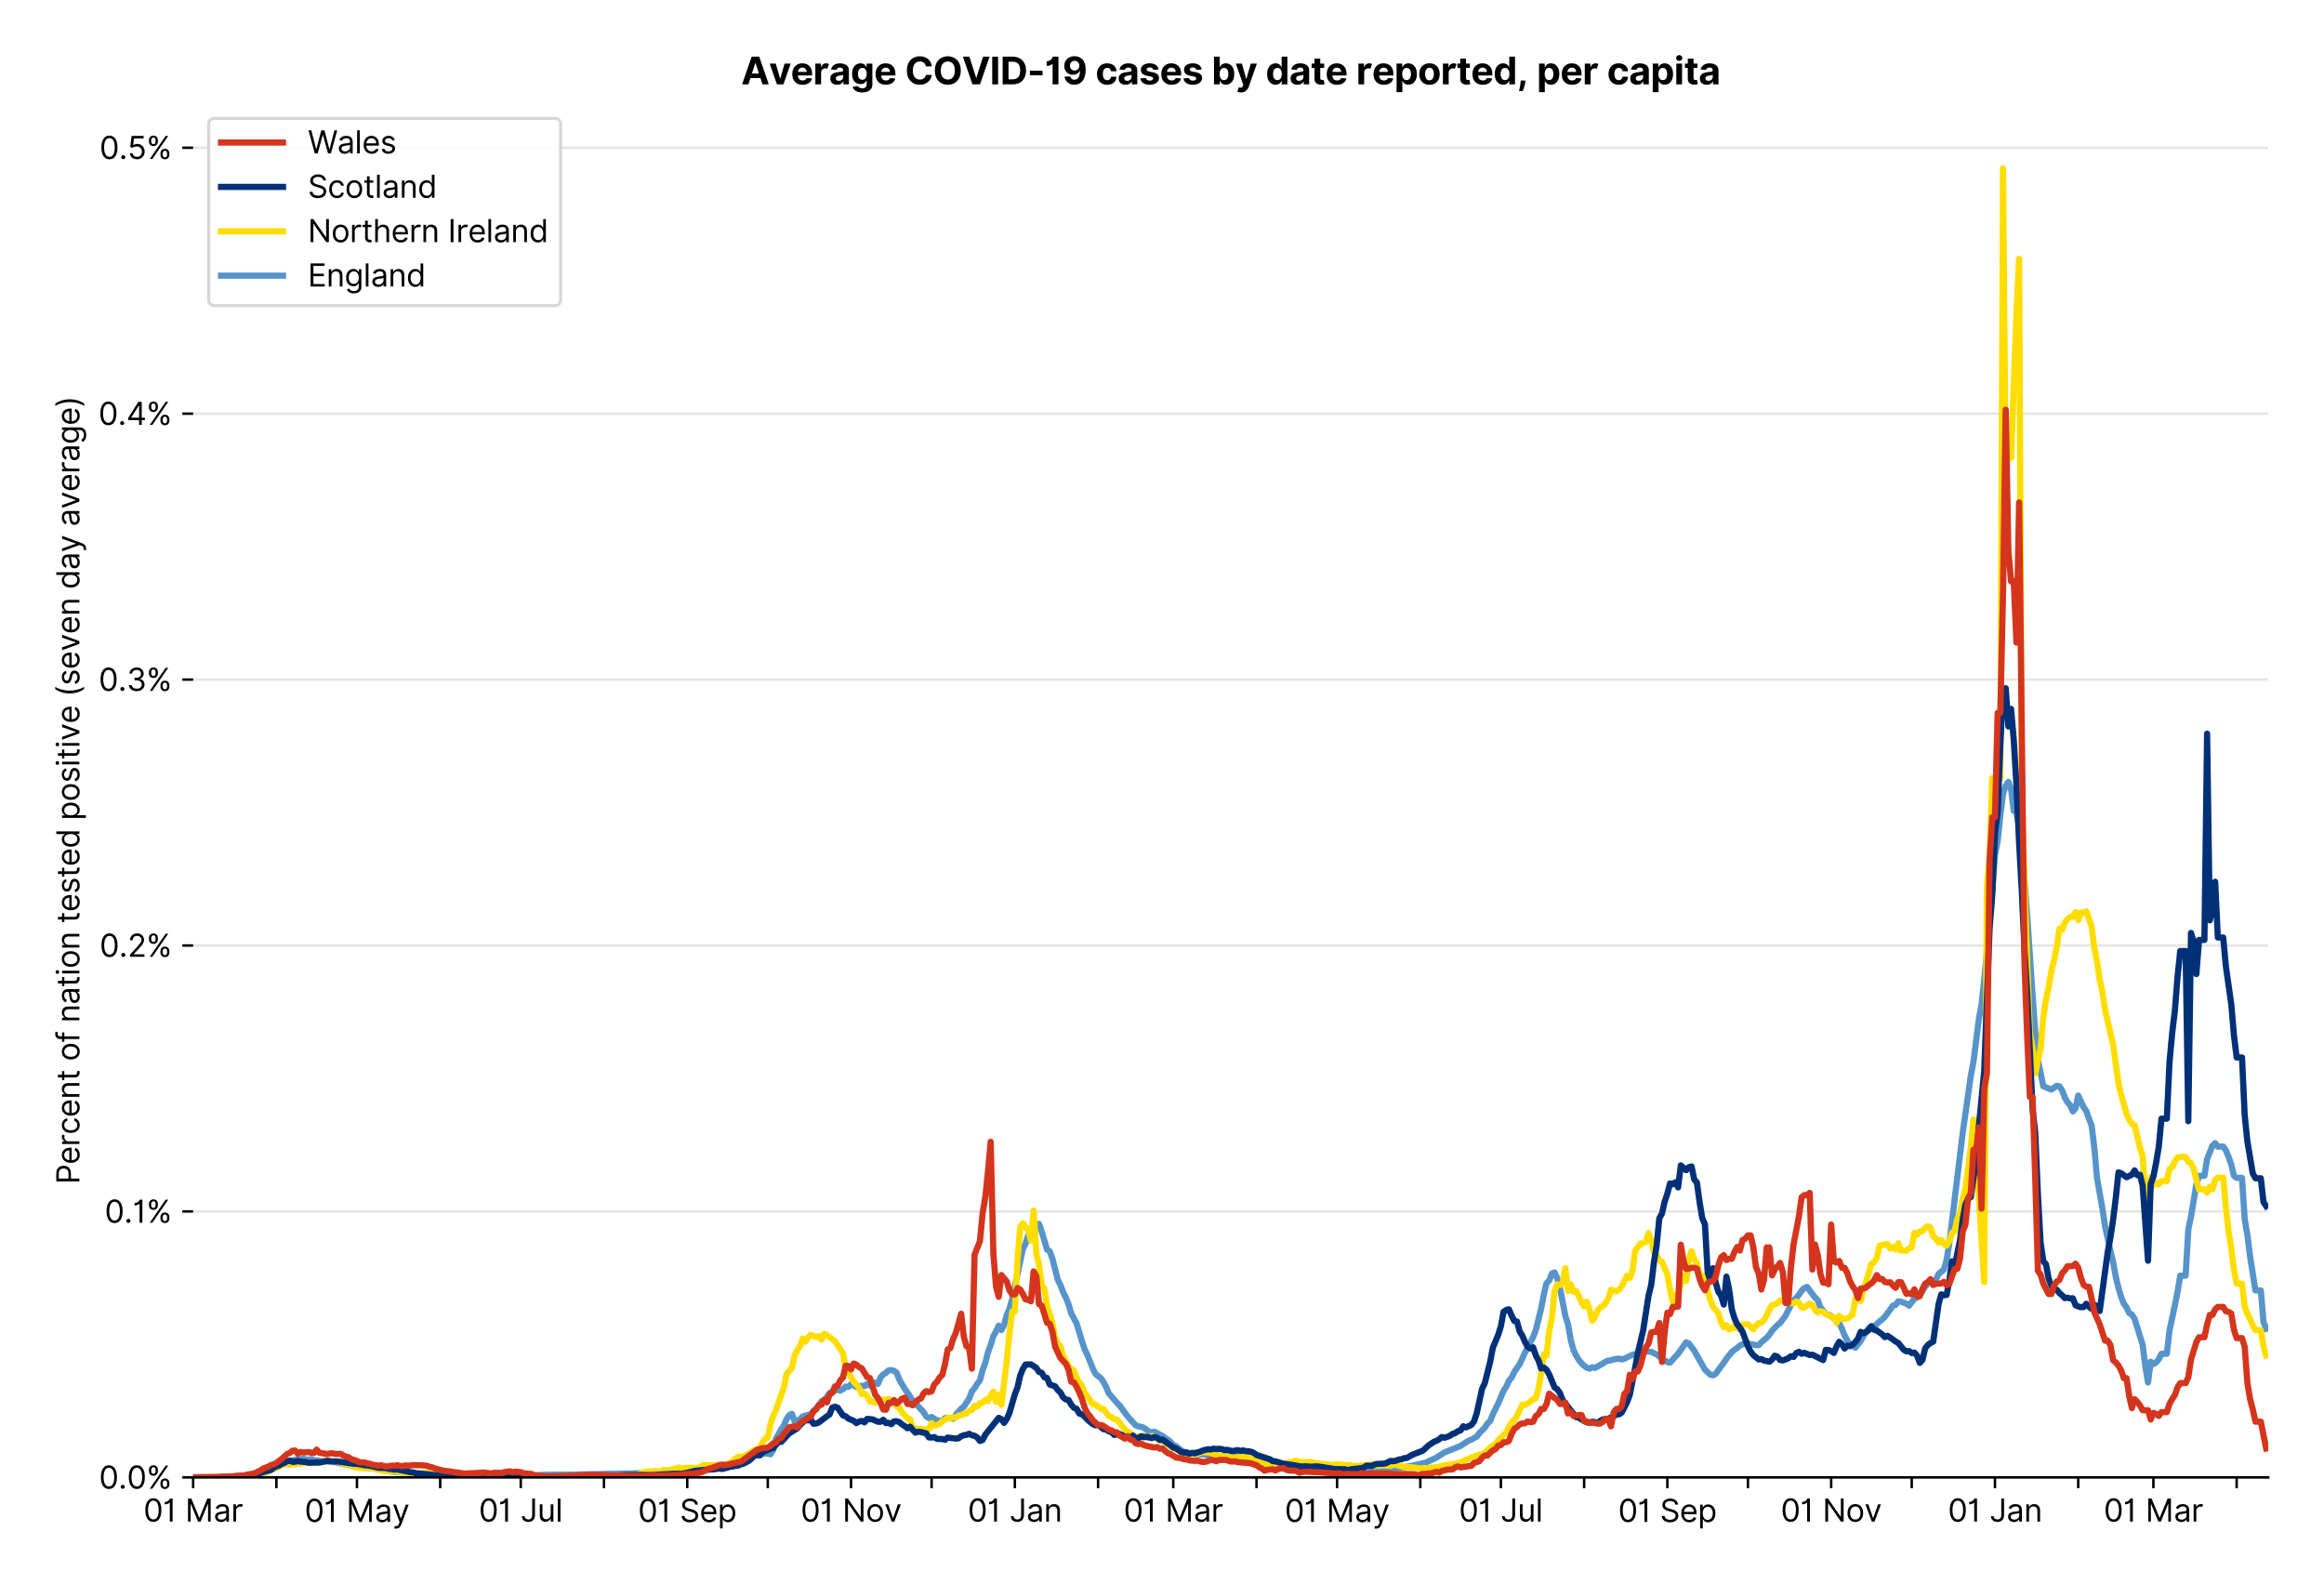 <?xml version="1.0" encoding="utf-8" standalone="no"?>
<!DOCTYPE svg PUBLIC "-//W3C//DTD SVG 1.1//EN"
  "http://www.w3.org/Graphics/SVG/1.1/DTD/svg11.dtd">
<svg xmlns:xlink="http://www.w3.org/1999/xlink" viewBox="0 0 749.925 511.234" xmlns="http://www.w3.org/2000/svg" version="1.1">
 <defs>
  <style type="text/css">*{stroke-linejoin: round; stroke-linecap: butt}</style>
 </defs>
 <g id="figure_1">
  <g id="patch_1">
   <path d="M 0 511.234 
L 749.925 511.234 
L 749.925 0 
L 0 0 
z
" style="fill: #ffffff"/>
  </g>
  <g id="axes_1">
   <g id="patch_2">
    <path d="M 62.325 476.745 
L 731.925 476.745 
L 731.925 33.225 
L 62.325 33.225 
z
" style="fill: #ffffff"/>
   </g>
   <g id="matplotlib.axis_1">
    <g id="xtick_1">
     <g id="line2d_1">
      <defs>
       <path id="m4a0d978879" d="M 0 0 
L 0 3.5 
" style="stroke: #000000; stroke-width: 0.8"/>
      </defs>
      <g>
       <use xlink:href="#m4a0d978879" x="62.325" y="476.745" style="stroke: #000000; stroke-width: 0.8"/>
      </g>
     </g>
     <g id="text_1">
      <!-- 01 Mar -->
      <g transform="translate(46.288 491.018)scale(0.1 -0.1)">
       <defs>
        <path id="Inter-Regular-30" d="M 2000 -64 
Q 1230 -64 806 561 
Q 382 1186 382 2327 
Q 382 3459 809 4088 
Q 1236 4718 2000 4718 
Q 2764 4718 3191 4088 
Q 3618 3459 3618 2327 
Q 3618 1186 3194 561 
Q 2771 -64 2000 -64 
z
M 2000 436 
Q 2509 436 2791 927 
Q 3073 1418 3073 2327 
Q 3073 3234 2789 3730 
Q 2505 4227 2000 4227 
Q 1496 4227 1211 3730 
Q 927 3234 927 2327 
Q 927 1418 1210 927 
Q 1493 436 2000 436 
z
" transform="scale(0.016)"/>
        <path id="Inter-Regular-31" d="M 1973 4655 
L 1973 0 
L 1409 0 
L 1409 3836 
L 1373 3836 
Q 1341 3773 1209 3692 
Q 1077 3611 868 3551 
Q 659 3491 391 3491 
L 391 3964 
Q 661 3964 859 4061 
Q 1057 4159 1190 4291 
Q 1323 4423 1392 4529 
Q 1461 4636 1473 4655 
L 1973 4655 
z
" transform="scale(0.016)"/>
        <path id="Inter-Regular-20" transform="scale(0.016)"/>
        <path id="Inter-Regular-4d" d="M 564 4655 
L 1236 4655 
L 2818 791 
L 2873 791 
L 4455 4655 
L 5127 4655 
L 5127 0 
L 4600 0 
L 4600 3536 
L 4555 3536 
L 3100 0 
L 2591 0 
L 1136 3536 
L 1091 3536 
L 1091 0 
L 564 0 
L 564 4655 
z
" transform="scale(0.016)"/>
        <path id="Inter-Regular-61" d="M 1518 -82 
Q 1186 -82 916 44 
Q 646 170 486 410 
Q 327 650 327 991 
Q 327 1291 445 1478 
Q 564 1666 761 1773 
Q 959 1880 1199 1933 
Q 1439 1986 1682 2018 
Q 2000 2059 2199 2080 
Q 2398 2102 2490 2154 
Q 2582 2207 2582 2336 
L 2582 2355 
Q 2582 2691 2399 2877 
Q 2216 3064 1846 3064 
Q 1461 3064 1243 2895 
Q 1025 2727 936 2536 
L 427 2718 
Q 564 3036 792 3214 
Q 1021 3393 1292 3464 
Q 1564 3536 1827 3536 
Q 1996 3536 2215 3496 
Q 2434 3457 2640 3334 
Q 2846 3211 2982 2963 
Q 3118 2716 3118 2300 
L 3118 0 
L 2582 0 
L 2582 473 
L 2555 473 
Q 2500 359 2373 229 
Q 2246 100 2034 9 
Q 1823 -82 1518 -82 
z
M 1600 400 
Q 1918 400 2137 525 
Q 2357 650 2469 847 
Q 2582 1045 2582 1264 
L 2582 1755 
Q 2548 1714 2433 1681 
Q 2318 1648 2169 1624 
Q 2021 1600 1881 1583 
Q 1741 1566 1655 1555 
Q 1446 1527 1265 1467 
Q 1084 1407 974 1287 
Q 864 1168 864 964 
Q 864 684 1072 542 
Q 1280 400 1600 400 
z
" transform="scale(0.016)"/>
        <path id="Inter-Regular-72" d="M 491 0 
L 491 3491 
L 1009 3491 
L 1009 2964 
L 1046 2964 
Q 1139 3223 1389 3384 
Q 1639 3545 1955 3545 
Q 2100 3545 2209 3511 
Q 2318 3477 2400 3418 
L 2218 2964 
Q 2161 2993 2085 3010 
Q 2009 3027 1909 3027 
Q 1527 3027 1277 2794 
Q 1027 2561 1027 2209 
L 1027 0 
L 491 0 
z
" transform="scale(0.016)"/>
       </defs>
       <use xlink:href="#Inter-Regular-30"/>
       <use xlink:href="#Inter-Regular-31" x="62.5"/>
       <use xlink:href="#Inter-Regular-20" x="106.676"/>
       <use xlink:href="#Inter-Regular-4d" x="134.801"/>
       <use xlink:href="#Inter-Regular-61" x="225.994"/>
       <use xlink:href="#Inter-Regular-72" x="282.386"/>
      </g>
     </g>
    </g>
    <g id="xtick_2">
     <g id="line2d_2">
      <g>
       <use xlink:href="#m4a0d978879" x="89.187" y="476.745" style="stroke: #000000; stroke-width: 0.8"/>
      </g>
     </g>
    </g>
    <g id="xtick_3">
     <g id="line2d_3">
      <g>
       <use xlink:href="#m4a0d978879" x="115.182" y="476.745" style="stroke: #000000; stroke-width: 0.8"/>
      </g>
     </g>
     <g id="text_2">
      <!-- 01 May -->
      <g transform="translate(98.279 491.117)scale(0.1 -0.1)">
       <defs>
        <path id="Inter-Regular-79" d="M 818 -1355 
Q 682 -1355 575 -1333 
Q 468 -1311 427 -1291 
L 564 -818 
Q 857 -893 1053 -814 
Q 1250 -736 1391 -345 
L 1509 -18 
L 218 3491 
L 800 3491 
L 1764 709 
L 1800 709 
L 2764 3491 
L 3346 3491 
L 1846 -564 
Q 1550 -1355 818 -1355 
z
" transform="scale(0.016)"/>
       </defs>
       <use xlink:href="#Inter-Regular-30"/>
       <use xlink:href="#Inter-Regular-31" x="62.5"/>
       <use xlink:href="#Inter-Regular-20" x="106.676"/>
       <use xlink:href="#Inter-Regular-4d" x="134.801"/>
       <use xlink:href="#Inter-Regular-61" x="225.994"/>
       <use xlink:href="#Inter-Regular-79" x="282.386"/>
      </g>
     </g>
    </g>
    <g id="xtick_4">
     <g id="line2d_4">
      <g>
       <use xlink:href="#m4a0d978879" x="142.044" y="476.745" style="stroke: #000000; stroke-width: 0.8"/>
      </g>
     </g>
    </g>
    <g id="xtick_5">
     <g id="line2d_5">
      <g>
       <use xlink:href="#m4a0d978879" x="168.039" y="476.745" style="stroke: #000000; stroke-width: 0.8"/>
      </g>
     </g>
     <g id="text_3">
      <!-- 01 Jul -->
      <g transform="translate(154.495 491.018)scale(0.1 -0.1)">
       <defs>
        <path id="Inter-Regular-4a" d="M 2346 4655 
L 2909 4655 
L 2909 1327 
Q 2909 657 2549 296 
Q 2189 -64 1582 -64 
Q 1200 -64 902 76 
Q 605 216 434 475 
Q 264 734 264 1091 
L 818 1091 
Q 818 795 1034 615 
Q 1250 436 1582 436 
Q 1948 436 2147 664 
Q 2346 893 2346 1327 
L 2346 4655 
z
" transform="scale(0.016)"/>
        <path id="Inter-Regular-75" d="M 2691 1427 
L 2691 3491 
L 3227 3491 
L 3227 0 
L 2691 0 
L 2691 591 
L 2655 591 
Q 2532 325 2273 140 
Q 2014 -45 1618 -45 
Q 1127 -45 809 280 
Q 491 605 491 1273 
L 491 3491 
L 1027 3491 
L 1027 1309 
Q 1027 927 1242 700 
Q 1457 473 1791 473 
Q 1991 473 2199 575 
Q 2407 677 2549 888 
Q 2691 1100 2691 1427 
z
" transform="scale(0.016)"/>
        <path id="Inter-Regular-6c" d="M 1027 4655 
L 1027 0 
L 491 0 
L 491 4655 
L 1027 4655 
z
" transform="scale(0.016)"/>
       </defs>
       <use xlink:href="#Inter-Regular-30"/>
       <use xlink:href="#Inter-Regular-31" x="62.5"/>
       <use xlink:href="#Inter-Regular-20" x="106.676"/>
       <use xlink:href="#Inter-Regular-4a" x="134.801"/>
       <use xlink:href="#Inter-Regular-75" x="189.063"/>
       <use xlink:href="#Inter-Regular-6c" x="247.159"/>
      </g>
     </g>
    </g>
    <g id="xtick_6">
     <g id="line2d_6">
      <g>
       <use xlink:href="#m4a0d978879" x="194.9" y="476.745" style="stroke: #000000; stroke-width: 0.8"/>
      </g>
     </g>
    </g>
    <g id="xtick_7">
     <g id="line2d_7">
      <g>
       <use xlink:href="#m4a0d978879" x="221.762" y="476.745" style="stroke: #000000; stroke-width: 0.8"/>
      </g>
     </g>
     <g id="text_4">
      <!-- 01 Sep -->
      <g transform="translate(205.875 491.117)scale(0.1 -0.1)">
       <defs>
        <path id="Inter-Regular-53" d="M 3109 3491 
Q 3068 3836 2777 4027 
Q 2486 4218 2064 4218 
Q 1600 4218 1318 3999 
Q 1036 3780 1036 3445 
Q 1036 3195 1189 3042 
Q 1343 2889 1553 2803 
Q 1764 2718 1936 2673 
L 2409 2545 
Q 2591 2498 2815 2414 
Q 3039 2330 3244 2185 
Q 3450 2041 3584 1816 
Q 3718 1591 3718 1264 
Q 3718 886 3521 581 
Q 3325 277 2949 97 
Q 2573 -82 2036 -82 
Q 1286 -82 845 272 
Q 405 627 364 1200 
L 946 1200 
Q 968 936 1124 764 
Q 1280 593 1519 510 
Q 1759 427 2036 427 
Q 2359 427 2616 533 
Q 2873 639 3023 828 
Q 3173 1018 3173 1273 
Q 3173 1505 3043 1650 
Q 2914 1795 2702 1886 
Q 2491 1977 2246 2045 
L 1673 2209 
Q 1127 2366 809 2657 
Q 491 2948 491 3418 
Q 491 3809 703 4101 
Q 916 4393 1276 4555 
Q 1636 4718 2082 4718 
Q 2532 4718 2882 4558 
Q 3232 4398 3437 4120 
Q 3643 3843 3655 3491 
L 3109 3491 
z
" transform="scale(0.016)"/>
        <path id="Inter-Regular-65" d="M 1955 -73 
Q 1450 -73 1085 151 
Q 721 375 524 778 
Q 327 1182 327 1718 
Q 327 2255 524 2665 
Q 721 3075 1074 3305 
Q 1427 3536 1900 3536 
Q 2173 3536 2439 3445 
Q 2705 3355 2923 3151 
Q 3141 2948 3270 2614 
Q 3400 2280 3400 1791 
L 3400 1564 
L 866 1564 
Q 884 1005 1183 707 
Q 1482 409 1955 409 
Q 2271 409 2498 545 
Q 2725 682 2827 955 
L 3346 809 
Q 3223 414 2854 170 
Q 2486 -73 1955 -73 
z
M 866 2027 
L 2855 2027 
Q 2855 2470 2595 2762 
Q 2336 3055 1900 3055 
Q 1593 3055 1368 2911 
Q 1143 2768 1013 2533 
Q 884 2298 866 2027 
z
" transform="scale(0.016)"/>
        <path id="Inter-Regular-70" d="M 491 -1309 
L 491 3491 
L 1009 3491 
L 1009 2936 
L 1073 2936 
Q 1132 3027 1237 3169 
Q 1343 3311 1542 3423 
Q 1741 3536 2082 3536 
Q 2523 3536 2859 3315 
Q 3196 3095 3384 2690 
Q 3573 2286 3573 1736 
Q 3573 1182 3384 776 
Q 3196 370 2861 148 
Q 2527 -73 2091 -73 
Q 1755 -73 1552 39 
Q 1350 152 1241 296 
Q 1132 441 1073 536 
L 1027 536 
L 1027 -1309 
L 491 -1309 
z
M 1018 1745 
Q 1018 1152 1276 780 
Q 1534 409 2018 409 
Q 2355 409 2581 587 
Q 2807 766 2921 1069 
Q 3036 1373 3036 1745 
Q 3036 2114 2923 2410 
Q 2811 2707 2585 2881 
Q 2359 3055 2018 3055 
Q 1527 3055 1272 2693 
Q 1018 2332 1018 1745 
z
" transform="scale(0.016)"/>
       </defs>
       <use xlink:href="#Inter-Regular-30"/>
       <use xlink:href="#Inter-Regular-31" x="62.5"/>
       <use xlink:href="#Inter-Regular-20" x="106.676"/>
       <use xlink:href="#Inter-Regular-53" x="134.801"/>
       <use xlink:href="#Inter-Regular-65" x="198.58"/>
       <use xlink:href="#Inter-Regular-70" x="256.818"/>
      </g>
     </g>
    </g>
    <g id="xtick_8">
     <g id="line2d_8">
      <g>
       <use xlink:href="#m4a0d978879" x="247.757" y="476.745" style="stroke: #000000; stroke-width: 0.8"/>
      </g>
     </g>
    </g>
    <g id="xtick_9">
     <g id="line2d_9">
      <g>
       <use xlink:href="#m4a0d978879" x="274.619" y="476.745" style="stroke: #000000; stroke-width: 0.8"/>
      </g>
     </g>
     <g id="text_5">
      <!-- 01 Nov -->
      <g transform="translate(258.348 491.018)scale(0.1 -0.1)">
       <defs>
        <path id="Inter-Regular-4e" d="M 4255 4655 
L 4255 0 
L 3709 0 
L 1173 3655 
L 1127 3655 
L 1127 0 
L 564 0 
L 564 4655 
L 1109 4655 
L 3655 991 
L 3700 991 
L 3700 4655 
L 4255 4655 
z
" transform="scale(0.016)"/>
        <path id="Inter-Regular-6f" d="M 1909 -73 
Q 1436 -73 1080 152 
Q 725 377 526 781 
Q 327 1186 327 1727 
Q 327 2273 526 2679 
Q 725 3086 1080 3311 
Q 1436 3536 1909 3536 
Q 2382 3536 2737 3311 
Q 3093 3086 3292 2679 
Q 3491 2273 3491 1727 
Q 3491 1186 3292 781 
Q 3093 377 2737 152 
Q 2382 -73 1909 -73 
z
M 1909 409 
Q 2268 409 2500 593 
Q 2732 777 2843 1077 
Q 2955 1377 2955 1727 
Q 2955 2077 2843 2379 
Q 2732 2682 2500 2868 
Q 2268 3055 1909 3055 
Q 1550 3055 1318 2868 
Q 1086 2682 975 2379 
Q 864 2077 864 1727 
Q 864 1377 975 1077 
Q 1086 777 1318 593 
Q 1550 409 1909 409 
z
" transform="scale(0.016)"/>
        <path id="Inter-Regular-76" d="M 3346 3491 
L 2055 0 
L 1509 0 
L 218 3491 
L 800 3491 
L 1764 709 
L 1800 709 
L 2764 3491 
L 3346 3491 
z
" transform="scale(0.016)"/>
       </defs>
       <use xlink:href="#Inter-Regular-30"/>
       <use xlink:href="#Inter-Regular-31" x="62.5"/>
       <use xlink:href="#Inter-Regular-20" x="106.676"/>
       <use xlink:href="#Inter-Regular-4e" x="134.801"/>
       <use xlink:href="#Inter-Regular-6f" x="210.085"/>
       <use xlink:href="#Inter-Regular-76" x="269.744"/>
      </g>
     </g>
    </g>
    <g id="xtick_10">
     <g id="line2d_10">
      <g>
       <use xlink:href="#m4a0d978879" x="300.614" y="476.745" style="stroke: #000000; stroke-width: 0.8"/>
      </g>
     </g>
    </g>
    <g id="xtick_11">
     <g id="line2d_11">
      <g>
       <use xlink:href="#m4a0d978879" x="327.476" y="476.745" style="stroke: #000000; stroke-width: 0.8"/>
      </g>
     </g>
     <g id="text_6">
      <!-- 01 Jan -->
      <g transform="translate(312.277 491.018)scale(0.1 -0.1)">
       <defs>
        <path id="Inter-Regular-6e" d="M 1027 2100 
L 1027 0 
L 491 0 
L 491 3491 
L 1009 3491 
L 1009 2945 
L 1055 2945 
Q 1177 3211 1427 3373 
Q 1677 3536 2073 3536 
Q 2602 3536 2928 3211 
Q 3255 2886 3255 2218 
L 3255 0 
L 2718 0 
L 2718 2182 
Q 2718 2593 2504 2824 
Q 2291 3055 1918 3055 
Q 1534 3055 1280 2806 
Q 1027 2557 1027 2100 
z
" transform="scale(0.016)"/>
       </defs>
       <use xlink:href="#Inter-Regular-30"/>
       <use xlink:href="#Inter-Regular-31" x="62.5"/>
       <use xlink:href="#Inter-Regular-20" x="106.676"/>
       <use xlink:href="#Inter-Regular-4a" x="134.801"/>
       <use xlink:href="#Inter-Regular-61" x="189.063"/>
       <use xlink:href="#Inter-Regular-6e" x="245.455"/>
      </g>
     </g>
    </g>
    <g id="xtick_12">
     <g id="line2d_12">
      <g>
       <use xlink:href="#m4a0d978879" x="354.338" y="476.745" style="stroke: #000000; stroke-width: 0.8"/>
      </g>
     </g>
    </g>
    <g id="xtick_13">
     <g id="line2d_13">
      <g>
       <use xlink:href="#m4a0d978879" x="378.6" y="476.745" style="stroke: #000000; stroke-width: 0.8"/>
      </g>
     </g>
     <g id="text_7">
      <!-- 01 Mar -->
      <g transform="translate(362.563 491.018)scale(0.1 -0.1)">
       <use xlink:href="#Inter-Regular-30"/>
       <use xlink:href="#Inter-Regular-31" x="62.5"/>
       <use xlink:href="#Inter-Regular-20" x="106.676"/>
       <use xlink:href="#Inter-Regular-4d" x="134.801"/>
       <use xlink:href="#Inter-Regular-61" x="225.994"/>
       <use xlink:href="#Inter-Regular-72" x="282.386"/>
      </g>
     </g>
    </g>
    <g id="xtick_14">
     <g id="line2d_14">
      <g>
       <use xlink:href="#m4a0d978879" x="405.461" y="476.745" style="stroke: #000000; stroke-width: 0.8"/>
      </g>
     </g>
    </g>
    <g id="xtick_15">
     <g id="line2d_15">
      <g>
       <use xlink:href="#m4a0d978879" x="431.457" y="476.745" style="stroke: #000000; stroke-width: 0.8"/>
      </g>
     </g>
     <g id="text_8">
      <!-- 01 May -->
      <g transform="translate(414.553 491.117)scale(0.1 -0.1)">
       <use xlink:href="#Inter-Regular-30"/>
       <use xlink:href="#Inter-Regular-31" x="62.5"/>
       <use xlink:href="#Inter-Regular-20" x="106.676"/>
       <use xlink:href="#Inter-Regular-4d" x="134.801"/>
       <use xlink:href="#Inter-Regular-61" x="225.994"/>
       <use xlink:href="#Inter-Regular-79" x="282.386"/>
      </g>
     </g>
    </g>
    <g id="xtick_16">
     <g id="line2d_16">
      <g>
       <use xlink:href="#m4a0d978879" x="458.318" y="476.745" style="stroke: #000000; stroke-width: 0.8"/>
      </g>
     </g>
    </g>
    <g id="xtick_17">
     <g id="line2d_17">
      <g>
       <use xlink:href="#m4a0d978879" x="484.313" y="476.745" style="stroke: #000000; stroke-width: 0.8"/>
      </g>
     </g>
     <g id="text_9">
      <!-- 01 Jul -->
      <g transform="translate(470.77 491.018)scale(0.1 -0.1)">
       <use xlink:href="#Inter-Regular-30"/>
       <use xlink:href="#Inter-Regular-31" x="62.5"/>
       <use xlink:href="#Inter-Regular-20" x="106.676"/>
       <use xlink:href="#Inter-Regular-4a" x="134.801"/>
       <use xlink:href="#Inter-Regular-75" x="189.063"/>
       <use xlink:href="#Inter-Regular-6c" x="247.159"/>
      </g>
     </g>
    </g>
    <g id="xtick_18">
     <g id="line2d_18">
      <g>
       <use xlink:href="#m4a0d978879" x="511.175" y="476.745" style="stroke: #000000; stroke-width: 0.8"/>
      </g>
     </g>
    </g>
    <g id="xtick_19">
     <g id="line2d_19">
      <g>
       <use xlink:href="#m4a0d978879" x="538.037" y="476.745" style="stroke: #000000; stroke-width: 0.8"/>
      </g>
     </g>
     <g id="text_10">
      <!-- 01 Sep -->
      <g transform="translate(522.149 491.117)scale(0.1 -0.1)">
       <use xlink:href="#Inter-Regular-30"/>
       <use xlink:href="#Inter-Regular-31" x="62.5"/>
       <use xlink:href="#Inter-Regular-20" x="106.676"/>
       <use xlink:href="#Inter-Regular-53" x="134.801"/>
       <use xlink:href="#Inter-Regular-65" x="198.58"/>
       <use xlink:href="#Inter-Regular-70" x="256.818"/>
      </g>
     </g>
    </g>
    <g id="xtick_20">
     <g id="line2d_20">
      <g>
       <use xlink:href="#m4a0d978879" x="564.032" y="476.745" style="stroke: #000000; stroke-width: 0.8"/>
      </g>
     </g>
    </g>
    <g id="xtick_21">
     <g id="line2d_21">
      <g>
       <use xlink:href="#m4a0d978879" x="590.894" y="476.745" style="stroke: #000000; stroke-width: 0.8"/>
      </g>
     </g>
     <g id="text_11">
      <!-- 01 Nov -->
      <g transform="translate(574.623 491.018)scale(0.1 -0.1)">
       <use xlink:href="#Inter-Regular-30"/>
       <use xlink:href="#Inter-Regular-31" x="62.5"/>
       <use xlink:href="#Inter-Regular-20" x="106.676"/>
       <use xlink:href="#Inter-Regular-4e" x="134.801"/>
       <use xlink:href="#Inter-Regular-6f" x="210.085"/>
       <use xlink:href="#Inter-Regular-76" x="269.744"/>
      </g>
     </g>
    </g>
    <g id="xtick_22">
     <g id="line2d_22">
      <g>
       <use xlink:href="#m4a0d978879" x="616.889" y="476.745" style="stroke: #000000; stroke-width: 0.8"/>
      </g>
     </g>
    </g>
    <g id="xtick_23">
     <g id="line2d_23">
      <g>
       <use xlink:href="#m4a0d978879" x="643.751" y="476.745" style="stroke: #000000; stroke-width: 0.8"/>
      </g>
     </g>
     <g id="text_12">
      <!-- 01 Jan -->
      <g transform="translate(628.551 491.018)scale(0.1 -0.1)">
       <use xlink:href="#Inter-Regular-30"/>
       <use xlink:href="#Inter-Regular-31" x="62.5"/>
       <use xlink:href="#Inter-Regular-20" x="106.676"/>
       <use xlink:href="#Inter-Regular-4a" x="134.801"/>
       <use xlink:href="#Inter-Regular-61" x="189.063"/>
       <use xlink:href="#Inter-Regular-6e" x="245.455"/>
      </g>
     </g>
    </g>
    <g id="xtick_24">
     <g id="line2d_24">
      <g>
       <use xlink:href="#m4a0d978879" x="670.612" y="476.745" style="stroke: #000000; stroke-width: 0.8"/>
      </g>
     </g>
    </g>
    <g id="xtick_25">
     <g id="line2d_25">
      <g>
       <use xlink:href="#m4a0d978879" x="694.874" y="476.745" style="stroke: #000000; stroke-width: 0.8"/>
      </g>
     </g>
     <g id="text_13">
      <!-- 01 Mar -->
      <g transform="translate(678.838 491.018)scale(0.1 -0.1)">
       <use xlink:href="#Inter-Regular-30"/>
       <use xlink:href="#Inter-Regular-31" x="62.5"/>
       <use xlink:href="#Inter-Regular-20" x="106.676"/>
       <use xlink:href="#Inter-Regular-4d" x="134.801"/>
       <use xlink:href="#Inter-Regular-61" x="225.994"/>
       <use xlink:href="#Inter-Regular-72" x="282.386"/>
      </g>
     </g>
    </g>
    <g id="xtick_26">
     <g id="line2d_26">
      <g>
       <use xlink:href="#m4a0d978879" x="721.736" y="476.745" style="stroke: #000000; stroke-width: 0.8"/>
      </g>
     </g>
    </g>
   </g>
   <g id="matplotlib.axis_2">
    <g id="ytick_1">
     <g id="line2d_27">
      <path d="M 62.325 476.745 
L 731.925 476.745 
" clip-path="url(#pdfe575394d)" style="fill: none; stroke: #e5e5e5; stroke-width: 0.8; stroke-linecap: square"/>
     </g>
     <g id="line2d_28">
      <defs>
       <path id="me9d94734a5" d="M 0 0 
L -3.5 0 
" style="stroke: #000000; stroke-width: 0.8"/>
      </defs>
      <g>
       <use xlink:href="#me9d94734a5" x="62.325" y="476.745" style="stroke: #000000; stroke-width: 0.8"/>
      </g>
     </g>
     <g id="text_14">
      <!-- 0.0% -->
      <g transform="translate(31.944 480.382)scale(0.1 -0.1)">
       <defs>
        <path id="Inter-Regular-2e" d="M 882 -36 
Q 714 -36 593 84 
Q 473 205 473 373 
Q 473 541 593 661 
Q 714 782 882 782 
Q 1050 782 1170 661 
Q 1291 541 1291 373 
Q 1291 205 1170 84 
Q 1050 -36 882 -36 
z
" transform="scale(0.016)"/>
        <path id="Inter-Regular-25" d="M 2855 873 
L 2855 1118 
Q 2855 1373 2960 1585 
Q 3066 1798 3269 1926 
Q 3473 2055 3764 2055 
Q 4059 2055 4259 1926 
Q 4459 1798 4561 1585 
Q 4664 1373 4664 1118 
L 4664 873 
Q 4664 618 4560 405 
Q 4457 193 4256 64 
Q 4055 -64 3764 -64 
Q 3468 -64 3266 64 
Q 3064 193 2959 405 
Q 2855 618 2855 873 
z
M 536 3536 
L 536 3782 
Q 536 4036 642 4248 
Q 748 4461 951 4589 
Q 1155 4718 1446 4718 
Q 1741 4718 1941 4589 
Q 2141 4461 2243 4248 
Q 2346 4036 2346 3782 
L 2346 3536 
Q 2346 3282 2242 3069 
Q 2139 2857 1937 2728 
Q 1736 2600 1446 2600 
Q 1150 2600 948 2728 
Q 746 2857 641 3069 
Q 536 3282 536 3536 
z
M 709 0 
L 3909 4655 
L 4427 4655 
L 1227 0 
L 709 0 
z
M 3318 1118 
L 3318 873 
Q 3318 661 3418 494 
Q 3518 327 3764 327 
Q 4002 327 4101 494 
Q 4200 661 4200 873 
L 4200 1118 
Q 4200 1330 4104 1497 
Q 4009 1664 3764 1664 
Q 3525 1664 3421 1497 
Q 3318 1330 3318 1118 
z
M 1000 3782 
L 1000 3536 
Q 1000 3325 1100 3158 
Q 1200 2991 1446 2991 
Q 1684 2991 1783 3158 
Q 1882 3325 1882 3536 
L 1882 3782 
Q 1882 3993 1786 4160 
Q 1691 4327 1446 4327 
Q 1207 4327 1103 4160 
Q 1000 3993 1000 3782 
z
" transform="scale(0.016)"/>
       </defs>
       <use xlink:href="#Inter-Regular-30"/>
       <use xlink:href="#Inter-Regular-2e" x="62.5"/>
       <use xlink:href="#Inter-Regular-30" x="90.057"/>
       <use xlink:href="#Inter-Regular-25" x="152.557"/>
      </g>
     </g>
    </g>
    <g id="ytick_2">
     <g id="line2d_29">
      <path d="M 62.325 390.93 
L 731.925 390.93 
" clip-path="url(#pdfe575394d)" style="fill: none; stroke: #e5e5e5; stroke-width: 0.8; stroke-linecap: square"/>
     </g>
     <g id="line2d_30">
      <g>
       <use xlink:href="#me9d94734a5" x="62.325" y="390.93" style="stroke: #000000; stroke-width: 0.8"/>
      </g>
     </g>
     <g id="text_15">
      <!-- 0.1% -->
      <g transform="translate(33.777 394.567)scale(0.1 -0.1)">
       <use xlink:href="#Inter-Regular-30"/>
       <use xlink:href="#Inter-Regular-2e" x="62.5"/>
       <use xlink:href="#Inter-Regular-31" x="90.057"/>
       <use xlink:href="#Inter-Regular-25" x="134.233"/>
      </g>
     </g>
    </g>
    <g id="ytick_3">
     <g id="line2d_31">
      <path d="M 62.325 305.116 
L 731.925 305.116 
" clip-path="url(#pdfe575394d)" style="fill: none; stroke: #e5e5e5; stroke-width: 0.8; stroke-linecap: square"/>
     </g>
     <g id="line2d_32">
      <g>
       <use xlink:href="#me9d94734a5" x="62.325" y="305.116" style="stroke: #000000; stroke-width: 0.8"/>
      </g>
     </g>
     <g id="text_16">
      <!-- 0.2% -->
      <g transform="translate(32.142 308.752)scale(0.1 -0.1)">
       <defs>
        <path id="Inter-Regular-32" d="M 482 0 
L 482 409 
L 2018 2091 
Q 2289 2386 2464 2605 
Q 2639 2825 2724 3019 
Q 2809 3214 2809 3427 
Q 2809 3795 2553 4011 
Q 2298 4227 1918 4227 
Q 1514 4227 1275 3985 
Q 1036 3743 1036 3345 
L 500 3345 
Q 500 3755 688 4064 
Q 877 4373 1203 4545 
Q 1530 4718 1936 4718 
Q 2346 4718 2661 4545 
Q 2977 4373 3156 4079 
Q 3336 3786 3336 3427 
Q 3336 3170 3244 2926 
Q 3152 2682 2926 2383 
Q 2700 2084 2300 1655 
L 1255 536 
L 1255 500 
L 3418 500 
L 3418 0 
L 482 0 
z
" transform="scale(0.016)"/>
       </defs>
       <use xlink:href="#Inter-Regular-30"/>
       <use xlink:href="#Inter-Regular-2e" x="62.5"/>
       <use xlink:href="#Inter-Regular-32" x="90.057"/>
       <use xlink:href="#Inter-Regular-25" x="150.568"/>
      </g>
     </g>
    </g>
    <g id="ytick_4">
     <g id="line2d_33">
      <path d="M 62.325 219.301 
L 731.925 219.301 
" clip-path="url(#pdfe575394d)" style="fill: none; stroke: #e5e5e5; stroke-width: 0.8; stroke-linecap: square"/>
     </g>
     <g id="line2d_34">
      <g>
       <use xlink:href="#me9d94734a5" x="62.325" y="219.301" style="stroke: #000000; stroke-width: 0.8"/>
      </g>
     </g>
     <g id="text_17">
      <!-- 0.3% -->
      <g transform="translate(31.83 222.938)scale(0.1 -0.1)">
       <defs>
        <path id="Inter-Regular-33" d="M 2055 -64 
Q 1605 -64 1253 90 
Q 902 245 696 521 
Q 491 798 473 1164 
L 1046 1164 
Q 1071 827 1356 631 
Q 1641 436 2046 436 
Q 2493 436 2783 664 
Q 3073 893 3073 1264 
Q 3073 1650 2787 1893 
Q 2502 2136 1973 2136 
L 1600 2136 
L 1600 2636 
L 1973 2636 
Q 2386 2636 2647 2856 
Q 2909 3077 2909 3445 
Q 2909 3798 2679 4012 
Q 2450 4227 2064 4227 
Q 1823 4227 1610 4139 
Q 1398 4052 1264 3887 
Q 1130 3723 1118 3491 
L 573 3491 
Q 586 3857 793 4133 
Q 1000 4409 1335 4563 
Q 1671 4718 2073 4718 
Q 2505 4718 2814 4544 
Q 3123 4370 3289 4086 
Q 3455 3802 3455 3473 
Q 3455 3080 3249 2802 
Q 3043 2525 2691 2418 
L 2691 2382 
Q 3132 2309 3379 2008 
Q 3627 1707 3627 1264 
Q 3627 884 3421 583 
Q 3216 282 2861 109 
Q 2507 -64 2055 -64 
z
" transform="scale(0.016)"/>
       </defs>
       <use xlink:href="#Inter-Regular-30"/>
       <use xlink:href="#Inter-Regular-2e" x="62.5"/>
       <use xlink:href="#Inter-Regular-33" x="90.057"/>
       <use xlink:href="#Inter-Regular-25" x="153.693"/>
      </g>
     </g>
    </g>
    <g id="ytick_5">
     <g id="line2d_35">
      <path d="M 62.325 133.486 
L 731.925 133.486 
" clip-path="url(#pdfe575394d)" style="fill: none; stroke: #e5e5e5; stroke-width: 0.8; stroke-linecap: square"/>
     </g>
     <g id="line2d_36">
      <g>
       <use xlink:href="#me9d94734a5" x="62.325" y="133.486" style="stroke: #000000; stroke-width: 0.8"/>
      </g>
     </g>
     <g id="text_18">
      <!-- 0.4% -->
      <g transform="translate(31.773 137.123)scale(0.1 -0.1)">
       <defs>
        <path id="Inter-Regular-34" d="M 373 955 
L 373 1418 
L 2418 4655 
L 3100 4655 
L 3100 1455 
L 3736 1455 
L 3736 955 
L 3100 955 
L 3100 0 
L 2564 0 
L 2564 955 
L 373 955 
z
M 2564 1455 
L 2564 3936 
L 2527 3936 
L 982 1491 
L 982 1455 
L 2564 1455 
z
" transform="scale(0.016)"/>
       </defs>
       <use xlink:href="#Inter-Regular-30"/>
       <use xlink:href="#Inter-Regular-2e" x="62.5"/>
       <use xlink:href="#Inter-Regular-34" x="90.057"/>
       <use xlink:href="#Inter-Regular-25" x="154.261"/>
      </g>
     </g>
    </g>
    <g id="ytick_6">
     <g id="line2d_37">
      <path d="M 62.325 47.671 
L 731.925 47.671 
" clip-path="url(#pdfe575394d)" style="fill: none; stroke: #e5e5e5; stroke-width: 0.8; stroke-linecap: square"/>
     </g>
     <g id="line2d_38">
      <g>
       <use xlink:href="#me9d94734a5" x="62.325" y="47.671" style="stroke: #000000; stroke-width: 0.8"/>
      </g>
     </g>
     <g id="text_19">
      <!-- 0.5% -->
      <g transform="translate(32.114 51.308)scale(0.1 -0.1)">
       <defs>
        <path id="Inter-Regular-35" d="M 1936 -64 
Q 1536 -64 1216 95 
Q 896 255 702 532 
Q 509 809 491 1164 
L 1036 1164 
Q 1068 848 1324 642 
Q 1580 436 1936 436 
Q 2223 436 2447 570 
Q 2671 705 2799 940 
Q 2927 1175 2927 1473 
Q 2927 1777 2794 2017 
Q 2661 2257 2429 2395 
Q 2198 2534 1900 2536 
Q 1686 2539 1461 2472 
Q 1236 2405 1091 2300 
L 564 2364 
L 846 4655 
L 3264 4655 
L 3264 4155 
L 1318 4155 
L 1155 2782 
L 1182 2782 
Q 1325 2895 1541 2970 
Q 1757 3045 1991 3045 
Q 2418 3045 2753 2842 
Q 3089 2639 3281 2286 
Q 3473 1934 3473 1482 
Q 3473 1036 3274 687 
Q 3075 339 2727 137 
Q 2380 -64 1936 -64 
z
" transform="scale(0.016)"/>
       </defs>
       <use xlink:href="#Inter-Regular-30"/>
       <use xlink:href="#Inter-Regular-2e" x="62.5"/>
       <use xlink:href="#Inter-Regular-35" x="90.057"/>
       <use xlink:href="#Inter-Regular-25" x="150.852"/>
      </g>
     </g>
    </g>
    <g id="text_20">
     <!-- Percent of nation tested positive (seven day average) -->
     <g transform="translate(25.614 382.124)rotate(-90)scale(0.1 -0.1)">
      <defs>
       <path id="Inter-Regular-50" d="M 564 0 
L 564 4655 
L 2136 4655 
Q 2684 4655 3033 4458 
Q 3382 4261 3550 3927 
Q 3718 3593 3718 3182 
Q 3718 2770 3551 2434 
Q 3384 2098 3036 1899 
Q 2689 1700 2146 1700 
L 1127 1700 
L 1127 0 
L 564 0 
z
M 1127 2200 
L 2127 2200 
Q 2689 2200 2926 2482 
Q 3164 2764 3164 3182 
Q 3164 3602 2925 3878 
Q 2686 4155 2118 4155 
L 1127 4155 
L 1127 2200 
z
" transform="scale(0.016)"/>
       <path id="Inter-Regular-63" d="M 1909 -73 
Q 1418 -73 1063 159 
Q 709 391 518 798 
Q 327 1205 327 1727 
Q 327 2259 524 2667 
Q 721 3075 1074 3305 
Q 1427 3536 1900 3536 
Q 2268 3536 2563 3400 
Q 2859 3264 3047 3018 
Q 3236 2773 3282 2445 
L 2746 2445 
Q 2684 2684 2474 2869 
Q 2264 3055 1909 3055 
Q 1439 3055 1151 2697 
Q 864 2339 864 1745 
Q 864 1139 1148 774 
Q 1432 409 1909 409 
Q 2223 409 2447 570 
Q 2671 732 2746 1018 
L 3282 1018 
Q 3236 709 3058 462 
Q 2880 216 2588 71 
Q 2296 -73 1909 -73 
z
" transform="scale(0.016)"/>
       <path id="Inter-Regular-74" d="M 2009 3491 
L 2009 3036 
L 1264 3036 
L 1264 1000 
Q 1264 773 1331 660 
Q 1398 548 1503 510 
Q 1609 473 1727 473 
Q 1816 473 1873 483 
Q 1930 493 1964 500 
L 2073 18 
Q 2018 -2 1920 -23 
Q 1823 -45 1673 -45 
Q 1446 -45 1228 52 
Q 1011 150 869 350 
Q 727 550 727 855 
L 727 3036 
L 200 3036 
L 200 3491 
L 727 3491 
L 727 4327 
L 1264 4327 
L 1264 3491 
L 2009 3491 
z
" transform="scale(0.016)"/>
       <path id="Inter-Regular-66" d="M 2046 3491 
L 2046 3036 
L 1264 3036 
L 1264 0 
L 727 0 
L 727 3036 
L 164 3036 
L 164 3491 
L 727 3491 
L 727 3973 
Q 727 4273 868 4473 
Q 1009 4673 1234 4773 
Q 1459 4873 1709 4873 
Q 1907 4873 2032 4841 
Q 2157 4809 2218 4782 
L 2064 4318 
Q 2023 4332 1951 4352 
Q 1880 4373 1764 4373 
Q 1498 4373 1381 4239 
Q 1264 4105 1264 3845 
L 1264 3491 
L 2046 3491 
z
" transform="scale(0.016)"/>
       <path id="Inter-Regular-69" d="M 491 0 
L 491 3491 
L 1027 3491 
L 1027 0 
L 491 0 
z
M 764 4073 
Q 607 4073 494 4179 
Q 382 4286 382 4436 
Q 382 4586 494 4693 
Q 607 4800 764 4800 
Q 921 4800 1033 4693 
Q 1146 4586 1146 4436 
Q 1146 4286 1033 4179 
Q 921 4073 764 4073 
z
" transform="scale(0.016)"/>
       <path id="Inter-Regular-73" d="M 2964 2709 
L 2482 2573 
Q 2411 2755 2245 2914 
Q 2080 3073 1727 3073 
Q 1407 3073 1194 2926 
Q 982 2780 982 2555 
Q 982 2355 1127 2239 
Q 1273 2123 1582 2045 
L 2100 1918 
Q 3027 1691 3027 973 
Q 3027 673 2855 436 
Q 2684 200 2377 63 
Q 2071 -73 1664 -73 
Q 1130 -73 780 159 
Q 430 391 336 836 
L 846 964 
Q 989 400 1655 400 
Q 2030 400 2251 560 
Q 2473 720 2473 945 
Q 2473 1316 1955 1436 
L 1373 1573 
Q 893 1686 669 1926 
Q 446 2166 446 2527 
Q 446 2823 613 3050 
Q 780 3277 1069 3406 
Q 1359 3536 1727 3536 
Q 2246 3536 2542 3309 
Q 2839 3082 2964 2709 
z
" transform="scale(0.016)"/>
       <path id="Inter-Regular-64" d="M 1809 -73 
Q 1373 -73 1039 148 
Q 705 370 516 776 
Q 327 1182 327 1736 
Q 327 2286 516 2690 
Q 705 3095 1041 3315 
Q 1377 3536 1818 3536 
Q 2159 3536 2358 3423 
Q 2557 3311 2662 3169 
Q 2768 3027 2827 2936 
L 2873 2936 
L 2873 4655 
L 3409 4655 
L 3409 0 
L 2891 0 
L 2891 536 
L 2827 536 
Q 2768 441 2659 296 
Q 2550 152 2348 39 
Q 2146 -73 1809 -73 
z
M 1882 409 
Q 2366 409 2624 780 
Q 2882 1152 2882 1745 
Q 2882 2332 2627 2693 
Q 2373 3055 1882 3055 
Q 1541 3055 1315 2881 
Q 1089 2707 976 2410 
Q 864 2114 864 1745 
Q 864 1373 978 1069 
Q 1093 766 1319 587 
Q 1546 409 1882 409 
z
" transform="scale(0.016)"/>
       <path id="Inter-Regular-28" d="M 682 1964 
Q 682 2823 906 3544 
Q 1130 4266 1546 4873 
L 2018 4873 
Q 1800 4573 1623 4095 
Q 1446 3618 1341 3061 
Q 1236 2505 1236 1964 
Q 1236 1423 1341 866 
Q 1446 309 1623 -168 
Q 1800 -645 2018 -945 
L 1546 -945 
Q 1130 -339 906 383 
Q 682 1105 682 1964 
z
" transform="scale(0.016)"/>
       <path id="Inter-Regular-67" d="M 1900 -1382 
Q 1316 -1382 976 -1169 
Q 636 -957 473 -682 
L 900 -382 
Q 973 -477 1084 -601 
Q 1196 -725 1390 -817 
Q 1584 -909 1900 -909 
Q 2323 -909 2598 -704 
Q 2873 -500 2873 -64 
L 2873 645 
L 2827 645 
Q 2768 550 2660 410 
Q 2552 270 2351 162 
Q 2150 55 1809 55 
Q 1386 55 1051 255 
Q 716 455 521 836 
Q 327 1218 327 1764 
Q 327 2300 516 2699 
Q 705 3098 1041 3317 
Q 1377 3536 1818 3536 
Q 2159 3536 2360 3423 
Q 2561 3311 2669 3169 
Q 2777 3027 2836 2936 
L 2891 2936 
L 2891 3491 
L 3409 3491 
L 3409 -100 
Q 3409 -550 3205 -833 
Q 3002 -1116 2660 -1249 
Q 2318 -1382 1900 -1382 
z
M 1882 536 
Q 2366 536 2624 864 
Q 2882 1193 2882 1773 
Q 2882 2339 2627 2697 
Q 2373 3055 1882 3055 
Q 1541 3055 1315 2882 
Q 1089 2709 976 2418 
Q 864 2127 864 1773 
Q 864 1227 1120 881 
Q 1377 536 1882 536 
z
" transform="scale(0.016)"/>
       <path id="Inter-Regular-29" d="M 1638 1940 
Q 1638 1081 1414 359 
Q 1191 -362 775 -969 
L 302 -969 
Q 520 -669 697 -191 
Q 875 286 979 842 
Q 1084 1399 1084 1940 
Q 1084 2481 979 3038 
Q 875 3595 697 4072 
Q 520 4549 302 4849 
L 775 4849 
Q 1191 4243 1414 3521 
Q 1638 2799 1638 1940 
z
" transform="scale(0.016)"/>
      </defs>
      <use xlink:href="#Inter-Regular-50"/>
      <use xlink:href="#Inter-Regular-65" x="63.494"/>
      <use xlink:href="#Inter-Regular-72" x="121.733"/>
      <use xlink:href="#Inter-Regular-63" x="160.085"/>
      <use xlink:href="#Inter-Regular-65" x="215.909"/>
      <use xlink:href="#Inter-Regular-6e" x="274.148"/>
      <use xlink:href="#Inter-Regular-74" x="332.671"/>
      <use xlink:href="#Inter-Regular-20" x="369.034"/>
      <use xlink:href="#Inter-Regular-6f" x="397.159"/>
      <use xlink:href="#Inter-Regular-66" x="456.818"/>
      <use xlink:href="#Inter-Regular-20" x="492.898"/>
      <use xlink:href="#Inter-Regular-6e" x="521.023"/>
      <use xlink:href="#Inter-Regular-61" x="579.546"/>
      <use xlink:href="#Inter-Regular-74" x="635.938"/>
      <use xlink:href="#Inter-Regular-69" x="672.301"/>
      <use xlink:href="#Inter-Regular-6f" x="696.023"/>
      <use xlink:href="#Inter-Regular-6e" x="755.682"/>
      <use xlink:href="#Inter-Regular-20" x="814.205"/>
      <use xlink:href="#Inter-Regular-74" x="842.33"/>
      <use xlink:href="#Inter-Regular-65" x="878.693"/>
      <use xlink:href="#Inter-Regular-73" x="936.932"/>
      <use xlink:href="#Inter-Regular-74" x="989.205"/>
      <use xlink:href="#Inter-Regular-65" x="1025.568"/>
      <use xlink:href="#Inter-Regular-64" x="1083.807"/>
      <use xlink:href="#Inter-Regular-20" x="1145.881"/>
      <use xlink:href="#Inter-Regular-70" x="1174.006"/>
      <use xlink:href="#Inter-Regular-6f" x="1234.943"/>
      <use xlink:href="#Inter-Regular-73" x="1294.602"/>
      <use xlink:href="#Inter-Regular-69" x="1346.875"/>
      <use xlink:href="#Inter-Regular-74" x="1370.597"/>
      <use xlink:href="#Inter-Regular-69" x="1406.96"/>
      <use xlink:href="#Inter-Regular-76" x="1430.682"/>
      <use xlink:href="#Inter-Regular-65" x="1486.364"/>
      <use xlink:href="#Inter-Regular-20" x="1544.603"/>
      <use xlink:href="#Inter-Regular-28" x="1572.728"/>
      <use xlink:href="#Inter-Regular-73" x="1608.949"/>
      <use xlink:href="#Inter-Regular-65" x="1661.222"/>
      <use xlink:href="#Inter-Regular-76" x="1719.46"/>
      <use xlink:href="#Inter-Regular-65" x="1775.142"/>
      <use xlink:href="#Inter-Regular-6e" x="1833.381"/>
      <use xlink:href="#Inter-Regular-20" x="1891.904"/>
      <use xlink:href="#Inter-Regular-64" x="1920.029"/>
      <use xlink:href="#Inter-Regular-61" x="1982.103"/>
      <use xlink:href="#Inter-Regular-79" x="2038.495"/>
      <use xlink:href="#Inter-Regular-20" x="2094.176"/>
      <use xlink:href="#Inter-Regular-61" x="2122.301"/>
      <use xlink:href="#Inter-Regular-76" x="2178.694"/>
      <use xlink:href="#Inter-Regular-65" x="2234.375"/>
      <use xlink:href="#Inter-Regular-72" x="2292.614"/>
      <use xlink:href="#Inter-Regular-61" x="2330.966"/>
      <use xlink:href="#Inter-Regular-67" x="2387.358"/>
      <use xlink:href="#Inter-Regular-65" x="2448.296"/>
      <use xlink:href="#Inter-Regular-29" x="2506.535"/>
     </g>
    </g>
   </g>
   <g id="line2d_39">
    <path d="M 36.33 476.742 
L 69.257 476.692 
L 75.323 476.546 
L 77.922 476.253 
L 81.388 475.794 
L 83.988 475.222 
L 84.854 474.815 
L 88.32 473.674 
L 89.187 473.132 
L 90.053 472.748 
L 91.786 472.349 
L 92.653 471.688 
L 95.252 471.083 
L 96.985 470.887 
L 97.852 470.686 
L 98.718 470.997 
L 99.585 471.035 
L 100.451 470.845 
L 101.318 471.192 
L 103.051 471.4 
L 105.65 471.607 
L 106.517 471.773 
L 108.25 471.817 
L 110.849 472.502 
L 111.716 472.531 
L 114.315 473.25 
L 118.648 473.718 
L 119.514 473.673 
L 121.247 473.924 
L 124.713 474.631 
L 126.446 474.936 
L 128.179 475.109 
L 140.311 475.884 
L 143.777 476.027 
L 168.039 476.476 
L 173.238 476.056 
L 174.971 475.943 
L 177.57 475.872 
L 179.303 475.879 
L 182.769 475.874 
L 204.432 475.456 
L 208.765 475.266 
L 216.563 475.306 
L 218.296 475.195 
L 219.163 475.231 
L 220.896 475.027 
L 222.629 474.954 
L 224.362 474.798 
L 226.095 474.435 
L 227.828 473.907 
L 230.427 473.129 
L 231.294 472.797 
L 232.16 472.74 
L 233.027 472.798 
L 233.893 472.678 
L 234.76 472.437 
L 236.493 472.256 
L 238.226 472.023 
L 240.825 471 
L 241.692 470.384 
L 242.558 469.96 
L 244.291 469.414 
L 245.158 469.509 
L 246.024 469.191 
L 246.891 469.067 
L 247.757 469.076 
L 248.624 469.277 
L 249.49 467.94 
L 250.357 464.361 
L 252.09 461.247 
L 252.956 459.974 
L 253.823 457.944 
L 254.689 456.649 
L 255.556 456.254 
L 256.422 458.623 
L 257.289 458.414 
L 258.155 458.054 
L 259.022 457.056 
L 261.621 456.349 
L 264.221 453.629 
L 265.087 452.152 
L 265.954 451.888 
L 266.82 450.817 
L 267.687 449.51 
L 270.286 448.401 
L 271.153 448.77 
L 272.019 448.252 
L 272.886 447.449 
L 273.752 447.551 
L 274.619 446.659 
L 276.352 447.596 
L 277.218 447.462 
L 278.085 447.159 
L 278.952 447.279 
L 279.818 446.626 
L 280.685 447.126 
L 281.551 446.438 
L 282.418 446.158 
L 283.284 446.568 
L 284.151 444.464 
L 285.017 443.538 
L 285.884 443.013 
L 286.75 442.21 
L 287.617 442.126 
L 288.483 442.358 
L 289.35 442.961 
L 290.216 445.249 
L 291.949 448.149 
L 293.682 450.625 
L 294.549 452.294 
L 295.415 452.575 
L 296.282 453.8 
L 298.015 455.66 
L 298.881 457.094 
L 299.748 457.627 
L 300.614 457.245 
L 302.347 458.375 
L 304.08 458.549 
L 304.947 457.63 
L 305.813 457.467 
L 306.68 457.718 
L 307.546 457.797 
L 308.413 456.576 
L 310.146 454.562 
L 311.012 453.94 
L 312.745 451.273 
L 313.612 449.003 
L 314.478 447.967 
L 315.345 446.546 
L 316.211 445.396 
L 317.078 442.146 
L 317.944 439.792 
L 318.811 436.37 
L 319.677 434.025 
L 320.544 431.172 
L 321.41 429.631 
L 322.277 427.782 
L 323.143 429.199 
L 324.01 427.515 
L 324.876 424.29 
L 325.743 422.272 
L 326.609 419.248 
L 330.075 402.983 
L 330.942 401.297 
L 331.808 398.586 
L 332.675 399.164 
L 333.541 396.777 
L 334.408 395.692 
L 335.274 394.946 
L 336.141 397.406 
L 337.874 403.255 
L 338.74 403.793 
L 339.607 406.181 
L 341.34 413.016 
L 342.206 414.685 
L 343.073 417.015 
L 343.939 418.714 
L 344.806 420.879 
L 345.672 423.833 
L 347.405 427.073 
L 349.139 432.804 
L 350.005 435.438 
L 350.872 437.213 
L 352.605 441.508 
L 353.471 443.356 
L 355.204 444.708 
L 356.071 445.932 
L 356.937 447.591 
L 357.804 449.628 
L 360.403 452.646 
L 361.27 453.536 
L 363.869 457.06 
L 366.469 459.929 
L 367.335 460.293 
L 368.202 460.428 
L 369.068 460.702 
L 370.801 461.945 
L 371.668 462.182 
L 372.534 462.006 
L 375.134 463.381 
L 377.733 465.26 
L 378.6 466.275 
L 379.466 466.657 
L 381.199 468.004 
L 382.066 468.512 
L 382.932 468.817 
L 387.265 469.359 
L 388.131 469.255 
L 389.864 469.538 
L 390.731 469.459 
L 393.33 469.691 
L 394.197 470.064 
L 395.93 469.874 
L 397.663 469.728 
L 399.396 469.758 
L 400.262 469.441 
L 403.728 470.32 
L 405.461 470.925 
L 406.328 471.444 
L 408.061 471.913 
L 409.794 472.633 
L 412.393 473.189 
L 414.126 473.5 
L 414.993 473.286 
L 416.726 473.311 
L 419.325 473.498 
L 420.192 473.464 
L 421.059 473.61 
L 425.391 473.59 
L 426.258 473.611 
L 427.124 473.783 
L 428.857 473.756 
L 436.656 474.063 
L 439.255 473.912 
L 440.122 473.812 
L 447.92 473.922 
L 451.386 473.555 
L 453.119 473.454 
L 455.719 472.963 
L 460.051 471.978 
L 462.651 470.782 
L 463.517 470.336 
L 466.117 468.699 
L 471.316 466.586 
L 473.049 465.429 
L 473.915 464.918 
L 474.782 464.591 
L 476.515 463.566 
L 477.381 462.456 
L 479.114 460.719 
L 479.981 459.379 
L 480.847 458.559 
L 481.714 456.405 
L 483.447 452.886 
L 485.18 448.816 
L 486.046 447.476 
L 486.913 445.548 
L 487.779 444.554 
L 488.646 442.713 
L 490.379 440.177 
L 492.112 436.437 
L 494.712 431.475 
L 495.578 429.225 
L 497.311 422.238 
L 498.178 417.637 
L 499.044 414.091 
L 499.911 413.216 
L 500.777 410.966 
L 501.644 410.617 
L 502.51 412.478 
L 503.377 415.636 
L 505.11 424.596 
L 505.976 427.301 
L 506.843 432.281 
L 507.709 435.562 
L 508.576 437.386 
L 509.442 438.806 
L 510.309 439.895 
L 511.175 440.716 
L 512.042 441.368 
L 512.908 441.645 
L 513.775 441.205 
L 514.641 441.425 
L 517.241 440.003 
L 518.107 439.409 
L 518.974 439.058 
L 519.84 439.003 
L 520.707 438.66 
L 522.44 438.404 
L 523.306 438.694 
L 524.173 438.422 
L 526.772 437.175 
L 527.639 436.98 
L 528.505 436.919 
L 529.372 436.249 
L 531.105 435.87 
L 531.971 436.151 
L 532.838 436.226 
L 534.571 437.07 
L 536.304 438.433 
L 538.037 439.546 
L 538.903 439.704 
L 541.503 436.843 
L 544.102 433.154 
L 544.969 433.508 
L 546.702 435.863 
L 550.168 441.987 
L 551.901 443.61 
L 552.767 443.799 
L 553.634 443.309 
L 555.367 440.911 
L 556.233 439.775 
L 557.1 438.453 
L 558.833 436.271 
L 559.699 435.542 
L 560.566 435.016 
L 561.432 434.185 
L 562.299 433.812 
L 564.032 433.505 
L 564.899 433.785 
L 565.765 433.864 
L 566.632 434.097 
L 567.498 434.089 
L 568.365 433.132 
L 570.098 431.658 
L 570.964 430.69 
L 571.831 429.407 
L 573.564 427.556 
L 574.43 426.904 
L 576.163 424.58 
L 577.896 421.153 
L 578.763 419.608 
L 579.629 418.866 
L 580.496 417.773 
L 581.362 416.499 
L 582.229 415.621 
L 583.095 415.266 
L 585.695 418.717 
L 586.561 419.583 
L 587.428 421.851 
L 589.161 424.007 
L 590.894 424.651 
L 593.493 426.964 
L 594.36 428.777 
L 595.226 430.935 
L 596.959 434.144 
L 597.826 434.287 
L 598.692 434.889 
L 600.425 432.727 
L 601.292 431.157 
L 603.025 428.537 
L 603.891 427.891 
L 604.758 428.086 
L 606.491 426.418 
L 607.357 425.802 
L 608.224 424.911 
L 609.957 422.584 
L 610.823 421.31 
L 611.69 421.079 
L 612.556 419.937 
L 613.423 420.055 
L 615.156 420.694 
L 616.022 421.336 
L 617.755 419.058 
L 618.622 418.708 
L 619.488 417.808 
L 620.355 416.668 
L 621.221 415.233 
L 622.088 414.089 
L 622.954 413.547 
L 623.821 414.052 
L 624.687 412.964 
L 625.554 411.102 
L 627.287 409.644 
L 628.153 406.56 
L 629.02 401.173 
L 633.352 365.502 
L 635.952 347.183 
L 636.819 342.549 
L 638.552 328.879 
L 639.418 324.012 
L 640.285 316.169 
L 642.018 298.384 
L 643.751 275.806 
L 644.617 271.472 
L 645.484 263.012 
L 646.35 256.155 
L 647.217 253.565 
L 648.083 252.329 
L 648.95 254.686 
L 649.816 261.675 
L 650.683 262.178 
L 651.549 266.848 
L 652.416 276.363 
L 653.282 283.747 
L 654.149 295.569 
L 655.882 320.999 
L 656.748 332.912 
L 657.615 341.963 
L 659.348 350.52 
L 661.947 351.603 
L 663.68 350.384 
L 664.547 350.533 
L 665.413 351.824 
L 666.28 354.141 
L 667.146 355.7 
L 668.013 356.609 
L 668.879 358.637 
L 669.746 357.664 
L 670.612 353.534 
L 672.345 357.271 
L 673.212 358.469 
L 674.078 361.019 
L 674.945 363.192 
L 675.811 370.372 
L 676.678 380.106 
L 678.411 389.958 
L 679.277 395.692 
L 681.01 403.67 
L 681.877 407.282 
L 682.743 412.047 
L 683.61 415.61 
L 684.476 418.562 
L 685.343 420.694 
L 686.209 421.9 
L 687.076 423.739 
L 687.942 424.214 
L 688.809 425.6 
L 691.408 433.97 
L 692.275 440.957 
L 693.141 446.123 
L 694.008 439.437 
L 694.874 440.167 
L 695.741 439.653 
L 696.607 438.641 
L 697.474 436.853 
L 699.207 436.853 
L 700.073 429.324 
L 701.806 421.193 
L 702.673 416.887 
L 703.539 411.661 
L 705.272 411.661 
L 706.139 396.783 
L 707.005 392.578 
L 708.739 382.184 
L 709.605 379.45 
L 711.338 379.45 
L 712.205 374.037 
L 713.938 369.692 
L 714.804 368.892 
L 715.671 370.002 
L 717.404 370.002 
L 718.27 371.187 
L 719.137 373.327 
L 720.003 375.819 
L 720.87 379.408 
L 721.736 380.091 
L 723.469 380.091 
L 724.336 393.409 
L 725.202 398.503 
L 726.069 405.446 
L 727.802 416.41 
L 729.535 416.41 
L 730.401 426.563 
L 731.268 428.776 
L 731.268 428.776 
" clip-path="url(#pdfe575394d)" style="fill: none; stroke: #5694ca; stroke-width: 2; stroke-linecap: square"/>
   </g>
   <g id="line2d_40">
    <path d="M 66.658 476.654 
L 73.59 476.577 
L 81.388 476.124 
L 83.121 475.833 
L 85.721 475.348 
L 86.587 474.921 
L 87.454 474.255 
L 88.32 474.067 
L 91.786 472.386 
L 92.653 472.354 
L 93.519 472.703 
L 94.386 472.418 
L 95.252 472.541 
L 96.119 472.198 
L 96.985 472.315 
L 97.852 472.095 
L 100.451 472.14 
L 101.318 471.901 
L 102.184 472.063 
L 103.917 471.771 
L 104.784 471.319 
L 105.65 471.273 
L 106.517 471.629 
L 107.383 471.662 
L 108.25 471.474 
L 109.983 471.959 
L 110.849 472.457 
L 111.716 472.567 
L 112.582 472.541 
L 114.315 473.382 
L 115.182 473.505 
L 116.048 473.751 
L 117.781 473.757 
L 119.514 473.699 
L 120.381 473.848 
L 121.247 474.164 
L 122.114 474.229 
L 123.847 474.721 
L 127.313 474.837 
L 130.779 475.27 
L 131.645 475.542 
L 137.711 475.296 
L 138.578 475.464 
L 139.444 475.503 
L 142.91 476.131 
L 143.777 476.247 
L 144.643 476.137 
L 146.376 476.221 
L 149.842 476.241 
L 150.709 476.428 
L 151.575 476.344 
L 153.308 476.409 
L 161.107 476.635 
L 163.706 476.667 
L 174.104 476.616 
L 179.303 476.661 
L 181.036 476.545 
L 182.769 476.447 
L 198.366 476.512 
L 199.233 476.286 
L 202.699 476.253 
L 203.565 475.995 
L 204.432 475.872 
L 205.298 476.098 
L 207.032 475.296 
L 208.765 474.869 
L 210.498 474.882 
L 211.364 474.604 
L 212.231 474.953 
L 213.097 474.915 
L 213.964 474.32 
L 214.83 474.507 
L 215.697 474.468 
L 216.563 474.223 
L 217.43 474.106 
L 218.296 473.686 
L 219.163 473.569 
L 220.029 474.022 
L 220.896 473.712 
L 223.495 473.654 
L 224.362 473.809 
L 225.228 473.621 
L 226.095 473.253 
L 226.961 472.716 
L 229.561 472.91 
L 230.427 472.735 
L 232.16 472.949 
L 233.027 473.156 
L 233.893 472.903 
L 236.493 471.442 
L 237.359 470.678 
L 238.226 470.103 
L 239.092 469.999 
L 239.959 470.025 
L 240.825 469.437 
L 241.692 469.178 
L 243.425 467.839 
L 244.291 467.768 
L 245.158 467.154 
L 246.024 465.569 
L 246.891 464.25 
L 247.757 463.797 
L 248.624 459.522 
L 249.49 456.89 
L 250.357 455.111 
L 252.956 447.68 
L 253.823 443.386 
L 254.689 442.441 
L 255.556 441.303 
L 256.422 437.397 
L 257.289 435.709 
L 258.155 434.454 
L 259.022 431.938 
L 259.888 432.973 
L 260.755 431.556 
L 261.621 430.722 
L 263.354 431.44 
L 264.221 431.117 
L 265.087 432.268 
L 265.954 430.463 
L 266.82 430.767 
L 269.42 432.818 
L 271.153 435.34 
L 272.019 436.763 
L 272.886 441.2 
L 273.752 442.972 
L 275.485 445.85 
L 277.218 447.874 
L 278.085 449.853 
L 278.952 449.666 
L 279.818 450.448 
L 280.685 452.162 
L 281.551 452.304 
L 282.418 452.666 
L 283.284 451.942 
L 284.151 451.735 
L 285.017 451.658 
L 285.884 451.767 
L 286.75 451.431 
L 287.617 452.337 
L 288.483 452.11 
L 289.35 453.876 
L 290.216 454.27 
L 291.083 455.81 
L 292.816 457.646 
L 293.682 457.976 
L 294.549 461.016 
L 295.415 460.919 
L 296.282 461.21 
L 297.148 461.068 
L 298.015 461.339 
L 299.748 461.216 
L 300.614 459.199 
L 301.481 459.955 
L 302.347 459.865 
L 303.214 459.49 
L 304.08 458.61 
L 304.947 458.17 
L 305.813 457.478 
L 306.68 457.737 
L 307.546 457.304 
L 308.413 457.401 
L 309.279 456.825 
L 310.146 456.663 
L 311.012 456.249 
L 311.879 456.107 
L 312.745 455.234 
L 313.612 455.059 
L 314.478 453.669 
L 315.345 453.85 
L 316.211 452.789 
L 317.078 452.647 
L 317.944 451.767 
L 318.811 452.071 
L 319.677 450.28 
L 320.544 449.083 
L 321.41 452.382 
L 322.277 450.066 
L 323.143 453.333 
L 324.876 439.065 
L 325.743 430.295 
L 326.609 423.259 
L 327.476 423.259 
L 328.342 406.585 
L 329.209 395.836 
L 330.075 394.756 
L 330.942 395.972 
L 331.808 396.994 
L 332.675 400.351 
L 333.541 390.649 
L 334.408 404.451 
L 335.274 408.008 
L 336.141 414.747 
L 337.007 415.866 
L 337.874 421.299 
L 339.607 427.023 
L 340.473 431.789 
L 341.34 433.665 
L 342.206 434.435 
L 343.073 437.617 
L 344.806 440.727 
L 345.672 441.937 
L 346.539 442.163 
L 347.405 444.679 
L 348.272 446.089 
L 349.139 447.143 
L 350.005 449.588 
L 350.872 450.493 
L 352.605 453.151 
L 353.471 453.197 
L 355.204 454.561 
L 356.071 454.71 
L 357.804 456.929 
L 358.67 457.349 
L 359.537 457.944 
L 360.403 458.06 
L 363.003 461.288 
L 364.736 462.491 
L 365.602 463.512 
L 366.469 463.913 
L 367.335 463.487 
L 368.202 463.739 
L 369.068 463.163 
L 369.935 463.771 
L 370.801 463.946 
L 371.668 463.383 
L 372.534 463.687 
L 373.401 464.437 
L 374.267 464.677 
L 376 465.537 
L 376.867 466.132 
L 377.733 466.953 
L 378.6 467.27 
L 379.466 467.762 
L 380.333 467.982 
L 381.199 468.745 
L 382.066 469.23 
L 383.799 469.294 
L 384.665 469.256 
L 385.532 468.667 
L 386.398 469.178 
L 388.131 468.518 
L 388.998 468.686 
L 389.864 468.654 
L 390.731 468.803 
L 391.597 469.294 
L 392.464 469.204 
L 394.197 470.012 
L 395.063 469.928 
L 398.529 470.342 
L 399.396 470.252 
L 400.262 469.967 
L 404.595 470.556 
L 406.328 471.526 
L 407.194 471.875 
L 408.061 472.625 
L 408.927 472.47 
L 409.794 473.078 
L 410.66 473.304 
L 412.393 473.324 
L 413.26 472.923 
L 414.126 472.347 
L 414.993 472.295 
L 415.859 471.94 
L 416.726 471.881 
L 417.592 471.487 
L 418.459 471.448 
L 419.325 471.752 
L 421.925 471.836 
L 422.792 471.713 
L 424.525 472.166 
L 426.258 472.347 
L 427.991 472.483 
L 429.724 472.761 
L 431.457 472.567 
L 433.19 472.651 
L 434.056 472.819 
L 435.789 472.767 
L 436.656 473.046 
L 437.522 473.104 
L 439.255 472.839 
L 441.855 472.729 
L 442.721 472.528 
L 443.588 473.052 
L 446.187 472.845 
L 448.787 473.02 
L 449.653 472.489 
L 453.119 473.337 
L 455.719 473.524 
L 458.318 473.841 
L 459.185 473.725 
L 460.918 473.763 
L 461.784 473.589 
L 463.517 473.453 
L 467.85 472.567 
L 468.716 472.561 
L 471.316 471.881 
L 473.049 471.06 
L 475.648 470.077 
L 476.515 469.611 
L 477.381 469.32 
L 478.248 469.197 
L 479.114 468.868 
L 480.847 467.083 
L 482.58 465.99 
L 483.447 464.78 
L 486.046 462.193 
L 486.913 460.434 
L 487.779 459.082 
L 488.646 458.183 
L 489.512 456.922 
L 491.245 453.255 
L 492.112 453.352 
L 492.979 452.886 
L 494.712 451.58 
L 495.578 451.153 
L 496.445 448.204 
L 497.311 443.192 
L 498.178 437.002 
L 499.044 437.442 
L 499.911 429.37 
L 500.777 425.315 
L 501.644 416.668 
L 502.51 414.424 
L 503.377 414.702 
L 504.243 413.939 
L 505.11 409.237 
L 505.976 416.591 
L 506.843 414.424 
L 507.709 416.836 
L 508.576 416.571 
L 509.442 418.098 
L 510.309 420.316 
L 511.175 421.558 
L 512.042 420.051 
L 512.908 422.58 
L 513.775 426.201 
L 514.641 425.102 
L 515.508 422.948 
L 516.374 421.836 
L 517.241 421.467 
L 518.107 420.439 
L 518.974 418.997 
L 519.84 416.235 
L 521.573 416.726 
L 522.44 416.157 
L 523.306 415.09 
L 525.039 411.637 
L 525.906 412.426 
L 526.772 410.143 
L 527.639 403.623 
L 529.372 401.256 
L 530.238 401.166 
L 531.105 400.622 
L 531.971 397.867 
L 532.838 400.538 
L 533.704 403.914 
L 534.571 405.091 
L 535.437 406.773 
L 536.304 407.167 
L 538.037 411.268 
L 538.903 416.164 
L 539.77 420.219 
L 540.636 417.748 
L 541.503 417.703 
L 542.369 414.437 
L 543.236 411.624 
L 544.102 413.318 
L 544.969 406.605 
L 545.835 403.766 
L 546.702 406.275 
L 547.568 407.575 
L 548.435 411.229 
L 549.301 412.251 
L 550.168 411.643 
L 551.034 416.558 
L 551.901 419.456 
L 552.767 421.732 
L 553.634 422.651 
L 554.5 423.808 
L 555.367 426.686 
L 556.233 428.264 
L 557.1 427.657 
L 557.966 429.008 
L 558.833 428.698 
L 559.699 427.851 
L 560.566 428.607 
L 561.432 429.041 
L 562.299 427.359 
L 564.032 427.314 
L 565.765 428.969 
L 566.632 427.825 
L 567.498 426.977 
L 568.365 426.855 
L 569.231 425.936 
L 570.098 424.403 
L 570.964 422.58 
L 571.831 421.137 
L 572.697 420.95 
L 573.564 420.503 
L 574.43 419.65 
L 575.297 419.656 
L 576.163 419.184 
L 577.03 419.546 
L 577.896 420.51 
L 578.763 420.626 
L 579.629 420.051 
L 580.496 420.361 
L 581.362 421.997 
L 582.229 421.959 
L 583.962 420.665 
L 584.828 421.131 
L 585.695 422.702 
L 586.561 423.556 
L 587.428 423.097 
L 588.294 423.317 
L 589.161 424.067 
L 590.894 424.914 
L 591.76 424.979 
L 592.627 426.893 
L 593.493 424.572 
L 594.36 425.587 
L 595.226 425.671 
L 596.093 425.451 
L 596.959 424.934 
L 597.826 424.196 
L 598.692 419.216 
L 599.559 419.339 
L 600.425 419.837 
L 601.292 415.879 
L 602.158 413.667 
L 603.891 407.853 
L 604.758 407.316 
L 605.624 405.9 
L 606.491 402 
L 608.224 401.554 
L 609.09 401.476 
L 609.957 402.912 
L 610.823 402.375 
L 611.69 403.229 
L 612.556 401.198 
L 613.423 403.552 
L 615.156 403.591 
L 616.022 402.886 
L 616.889 402.491 
L 617.755 397.815 
L 618.622 398.436 
L 619.488 397.402 
L 620.355 397.292 
L 621.221 396.186 
L 622.088 395.713 
L 622.954 396.095 
L 623.821 399.025 
L 624.687 399.685 
L 625.554 400.952 
L 626.42 400.137 
L 627.287 401.457 
L 628.153 401.955 
L 629.02 400.512 
L 629.886 397.809 
L 630.753 397.285 
L 631.619 393.217 
L 632.486 391.6 
L 633.352 386.963 
L 634.219 383.632 
L 635.952 370.277 
L 636.819 361.229 
L 637.685 374.649 
L 638.552 386.277 
L 640.285 413.726 
L 641.151 286.05 
L 642.018 276.517 
L 642.884 251.106 
L 645.484 251.106 
L 646.35 54.345 
L 647.217 156.784 
L 648.083 142.711 
L 648.95 147.697 
L 650.683 101.015 
L 651.549 83.514 
L 652.416 258.156 
L 654.149 310.594 
L 655.015 333.166 
L 655.882 338.275 
L 656.748 346.308 
L 658.481 338.224 
L 659.348 328.335 
L 660.214 322.521 
L 661.081 318.55 
L 661.947 313.324 
L 662.814 309.825 
L 663.68 305.705 
L 664.547 299.613 
L 665.413 300.052 
L 666.28 297.698 
L 667.146 296.605 
L 668.013 295.868 
L 668.879 295.803 
L 669.746 294.335 
L 670.612 296.929 
L 671.479 294.432 
L 672.345 294.691 
L 673.212 294.07 
L 674.945 299.011 
L 675.811 305.828 
L 676.678 310.116 
L 677.544 316.144 
L 678.411 319.985 
L 679.277 325.871 
L 681.877 337.15 
L 683.61 349.568 
L 684.476 353.332 
L 686.209 359.411 
L 687.076 361.306 
L 687.942 362.794 
L 688.809 363.027 
L 690.542 370.374 
L 691.408 372.967 
L 692.275 386.853 
L 693.141 398.915 
L 694.008 379.946 
L 694.874 382.429 
L 695.741 381.698 
L 696.607 382.203 
L 697.474 381.116 
L 699.207 381.116 
L 700.073 377.229 
L 700.94 376.57 
L 701.806 374.785 
L 702.673 373.53 
L 703.539 373.31 
L 705.272 373.31 
L 706.139 374.901 
L 707.005 375.315 
L 707.872 377.203 
L 708.739 380.748 
L 709.605 383.8 
L 711.338 383.8 
L 712.205 384.887 
L 713.071 382.985 
L 713.938 383.774 
L 714.804 380.735 
L 715.671 380.01 
L 717.404 380.01 
L 718.27 389.802 
L 719.137 397.356 
L 720.003 402.886 
L 720.87 409.761 
L 721.736 414.236 
L 723.469 414.236 
L 724.336 421.693 
L 725.202 423.918 
L 726.069 425.593 
L 726.935 427.715 
L 727.802 429.235 
L 729.535 429.235 
L 730.401 434.506 
L 731.268 437.481 
L 731.268 437.481 
" clip-path="url(#pdfe575394d)" style="fill: none; stroke: #ffdd00; stroke-width: 2; stroke-linecap: square"/>
   </g>
   <g id="line2d_41">
    <path d="M 63.192 476.729 
L 70.124 476.687 
L 72.723 476.579 
L 77.056 476.317 
L 80.522 476.155 
L 83.121 475.642 
L 85.721 474.789 
L 87.454 474.359 
L 88.32 473.585 
L 89.187 473.177 
L 90.053 472.914 
L 90.92 472.389 
L 91.786 472.035 
L 92.653 471.537 
L 93.519 471.367 
L 94.386 471.73 
L 95.252 471.687 
L 96.119 471.463 
L 96.985 471.645 
L 98.718 471.797 
L 99.585 472.022 
L 102.184 471.934 
L 103.051 471.959 
L 105.65 471.4 
L 107.383 471.609 
L 109.116 471.613 
L 114.315 472.385 
L 115.182 472.356 
L 117.781 472.831 
L 119.514 472.988 
L 122.114 473.654 
L 123.847 473.693 
L 124.713 473.771 
L 125.58 474.009 
L 126.446 474.069 
L 127.313 474.253 
L 128.179 474.184 
L 131.645 474.901 
L 132.512 475.088 
L 133.378 475.155 
L 134.245 475.413 
L 138.578 475.776 
L 139.444 475.942 
L 153.308 476.444 
L 158.507 476.4 
L 162.84 476.478 
L 171.505 476.61 
L 184.502 476.55 
L 187.968 476.478 
L 190.568 476.516 
L 193.167 476.527 
L 198.366 476.294 
L 200.966 476.061 
L 204.432 475.971 
L 206.165 475.964 
L 210.498 476.003 
L 217.43 475.574 
L 220.029 475.608 
L 224.362 474.635 
L 226.961 474.356 
L 230.427 474.13 
L 232.16 473.87 
L 233.027 474.04 
L 234.76 473.594 
L 235.626 473.305 
L 236.493 473.242 
L 237.359 472.952 
L 238.226 472.95 
L 239.092 472.535 
L 239.959 472.275 
L 241.692 471.391 
L 243.425 469.779 
L 244.291 469.557 
L 245.158 469.631 
L 246.024 468.682 
L 247.757 467.881 
L 248.624 467.395 
L 249.49 467.283 
L 251.223 465.289 
L 252.09 465.302 
L 254.689 462.512 
L 257.289 460.926 
L 258.155 459.812 
L 259.888 458.244 
L 260.755 458.356 
L 261.621 458.002 
L 262.488 459.437 
L 263.354 459.365 
L 264.221 459.009 
L 266.82 457.044 
L 267.687 456.447 
L 268.553 454.234 
L 269.42 453.945 
L 270.286 454.234 
L 272.019 456.748 
L 272.886 457.017 
L 273.752 457.762 
L 275.485 458.493 
L 276.352 459.229 
L 277.218 458.711 
L 278.085 458.513 
L 278.952 458.982 
L 279.818 457.872 
L 281.551 458.033 
L 283.284 458.793 
L 284.151 458.802 
L 285.017 458.163 
L 285.884 459.235 
L 286.75 459.137 
L 287.617 459.574 
L 288.483 458.641 
L 289.35 458.634 
L 290.216 458.91 
L 291.083 459.67 
L 291.949 460.189 
L 292.816 460.895 
L 293.682 460.375 
L 294.549 461.444 
L 295.415 462.306 
L 296.282 462.001 
L 297.148 462.111 
L 298.881 462.552 
L 299.748 463.853 
L 300.614 463.891 
L 301.481 463.732 
L 302.347 464.331 
L 304.08 464.362 
L 304.947 464.593 
L 305.813 463.903 
L 308.413 464.219 
L 309.279 464.14 
L 310.146 463.497 
L 311.012 463.145 
L 311.879 463.017 
L 312.745 462.674 
L 313.612 463.14 
L 314.478 463.308 
L 315.345 463.885 
L 316.211 464.988 
L 317.078 464.688 
L 317.944 462.961 
L 322.277 457.52 
L 323.143 457.955 
L 324.01 459.159 
L 324.876 457.86 
L 325.743 455.943 
L 327.476 449.928 
L 328.342 447.712 
L 329.209 443.845 
L 330.075 441.741 
L 330.942 440.319 
L 332.675 440.272 
L 334.408 441.398 
L 335.274 442.715 
L 336.141 442.991 
L 337.007 444.457 
L 337.874 444.659 
L 338.74 446.772 
L 340.473 447.357 
L 341.34 448.56 
L 342.206 449.351 
L 343.073 450.944 
L 343.939 451.601 
L 344.806 451.76 
L 345.672 453.285 
L 346.539 454.285 
L 347.405 454.613 
L 348.272 456.131 
L 349.139 456.391 
L 350.005 457.123 
L 350.872 458.098 
L 352.605 459.529 
L 353.471 459.96 
L 354.338 459.744 
L 356.071 461.187 
L 356.937 461.303 
L 357.804 461.886 
L 358.67 462.108 
L 359.537 463.048 
L 361.27 462.725 
L 362.136 463.118 
L 363.003 463.833 
L 363.869 463.979 
L 364.736 463.95 
L 365.602 463.234 
L 366.469 464.062 
L 367.335 464.172 
L 368.202 463.459 
L 369.068 463.784 
L 369.935 463.66 
L 371.668 464.066 
L 372.534 463.716 
L 373.401 463.981 
L 374.267 464.706 
L 375.134 464.517 
L 376.867 465.822 
L 377.733 466.394 
L 378.6 467.132 
L 379.466 467.386 
L 381.199 468.561 
L 382.066 468.747 
L 382.932 468.68 
L 383.799 469.088 
L 384.665 468.83 
L 385.532 469.001 
L 386.398 468.669 
L 387.265 468.465 
L 388.131 468.052 
L 389.864 467.653 
L 390.731 467.754 
L 391.597 467.46 
L 392.464 467.608 
L 393.33 467.534 
L 394.197 467.594 
L 395.063 467.933 
L 395.93 467.825 
L 397.663 468.272 
L 399.396 467.949 
L 400.262 468.2 
L 401.129 468.032 
L 401.995 468.278 
L 402.862 468.294 
L 403.728 468.482 
L 404.595 468.819 
L 405.461 469.494 
L 409.794 470.907 
L 410.66 471.474 
L 411.527 471.555 
L 414.126 472.313 
L 417.592 472.818 
L 419.325 473.159 
L 420.192 473.246 
L 421.059 473.172 
L 422.792 473.28 
L 423.658 473.293 
L 424.525 473.179 
L 426.258 473.331 
L 427.991 473.634 
L 430.59 474.051 
L 434.056 474.132 
L 434.923 474.399 
L 435.789 474.164 
L 439.255 473.751 
L 440.122 473.529 
L 440.988 472.946 
L 442.721 473.022 
L 443.588 472.598 
L 444.454 472.392 
L 446.187 472.34 
L 447.054 472.23 
L 448.787 471.421 
L 449.653 471.517 
L 450.52 471.324 
L 451.386 470.983 
L 452.253 470.871 
L 453.119 470.53 
L 453.986 470.458 
L 455.719 469.472 
L 459.185 468.09 
L 460.918 466.471 
L 462.651 465.291 
L 463.517 464.952 
L 464.384 464.466 
L 465.25 463.716 
L 466.117 463.941 
L 466.983 463.69 
L 467.85 463.308 
L 468.716 462.723 
L 469.583 462.454 
L 470.449 461.828 
L 471.316 461.563 
L 472.182 460.258 
L 473.049 460.603 
L 474.782 459.823 
L 475.648 458.726 
L 476.515 456.051 
L 478.248 448.151 
L 479.114 446.364 
L 480.847 439.499 
L 481.714 434.934 
L 483.447 430.743 
L 484.313 427.973 
L 485.18 423.317 
L 486.046 422.707 
L 486.913 422.511 
L 487.779 424.559 
L 488.646 426.252 
L 489.512 426.45 
L 490.379 429.662 
L 491.245 431.023 
L 492.112 433.082 
L 492.979 434.602 
L 493.845 435.136 
L 494.712 434.764 
L 495.578 437.372 
L 496.445 438.978 
L 497.311 441.6 
L 498.178 441.315 
L 499.044 442.017 
L 499.911 443.52 
L 501.644 447.725 
L 502.51 448.311 
L 503.377 449.526 
L 504.243 451.791 
L 508.576 457.3 
L 509.442 457.41 
L 510.309 458.058 
L 512.042 458.964 
L 512.908 459.027 
L 513.775 458.82 
L 514.641 458.859 
L 515.508 459.321 
L 516.374 458.495 
L 517.241 458.033 
L 518.974 457.881 
L 519.84 457.372 
L 520.707 457.049 
L 521.573 456.394 
L 522.44 456.4 
L 523.306 455.822 
L 525.039 452.46 
L 525.906 450.127 
L 527.639 441.351 
L 528.505 436.684 
L 530.238 429.251 
L 531.971 418.057 
L 532.838 414.563 
L 533.704 407.337 
L 534.571 401.967 
L 535.437 393.169 
L 536.304 391.59 
L 537.17 387.763 
L 538.037 385.186 
L 538.903 381.878 
L 539.77 382.156 
L 540.636 381.497 
L 541.503 383.168 
L 542.369 376.054 
L 544.102 377.617 
L 544.969 376.639 
L 545.835 376.406 
L 546.702 380.564 
L 547.568 381.587 
L 548.435 387.92 
L 549.301 393.117 
L 550.168 395.12 
L 551.034 410.452 
L 551.901 413.336 
L 552.767 409.259 
L 553.634 413.921 
L 554.5 416.891 
L 555.367 418.024 
L 556.233 420.982 
L 557.1 411.957 
L 557.966 416.133 
L 558.833 422.536 
L 559.699 425.4 
L 560.566 427.302 
L 561.432 428.423 
L 562.299 429.771 
L 564.032 434.452 
L 564.899 436.125 
L 565.765 437.283 
L 567.498 438.68 
L 568.365 438.55 
L 569.231 439.043 
L 570.964 439.411 
L 571.831 438.687 
L 572.697 437.482 
L 573.564 437.814 
L 574.43 438.877 
L 575.297 438.994 
L 577.03 438.323 
L 577.896 437.644 
L 578.763 437.875 
L 579.629 436.639 
L 580.496 436.22 
L 581.362 436.856 
L 582.229 436.542 
L 583.962 437.251 
L 584.828 437.15 
L 588.294 438.88 
L 589.161 435.596 
L 590.027 435.63 
L 590.894 436.02 
L 591.76 436.585 
L 592.627 434.502 
L 593.493 432.999 
L 594.36 433.768 
L 595.226 435.154 
L 596.093 434.268 
L 596.959 434.387 
L 597.826 433.887 
L 598.692 433.086 
L 599.559 431.927 
L 600.425 429.774 
L 601.292 430.215 
L 602.158 429.836 
L 603.025 429.217 
L 603.891 428.011 
L 604.758 429.114 
L 605.624 429.35 
L 607.357 430.595 
L 608.224 431.492 
L 609.09 431.059 
L 610.823 432.234 
L 611.69 432.914 
L 612.556 433.367 
L 614.289 435.54 
L 615.156 436.071 
L 616.022 435.977 
L 616.889 436.614 
L 617.755 436.457 
L 618.622 437.48 
L 619.488 439.79 
L 620.355 438.826 
L 621.221 435.125 
L 622.088 434.024 
L 622.954 433.394 
L 623.821 432.958 
L 625.554 420.811 
L 626.42 417.683 
L 627.287 417.992 
L 628.153 417.864 
L 629.02 413.204 
L 629.886 407.025 
L 630.753 408.554 
L 632.486 400.139 
L 633.352 393.46 
L 634.219 388.694 
L 635.085 386.873 
L 635.952 386.281 
L 636.819 380.136 
L 637.685 374.899 
L 638.552 363.447 
L 640.285 345.625 
L 642.018 299.594 
L 642.884 288.635 
L 643.751 268.869 
L 644.617 262.029 
L 645.484 240.374 
L 646.35 222.658 
L 647.217 222.089 
L 648.083 234.417 
L 648.95 228.757 
L 649.816 238.766 
L 650.683 253.387 
L 651.549 272.204 
L 652.416 287.606 
L 653.282 306.663 
L 654.149 320.51 
L 655.882 357.835 
L 656.748 365.56 
L 657.615 385.559 
L 658.481 401.001 
L 659.348 406.987 
L 660.214 407.98 
L 661.081 412.661 
L 661.947 414.933 
L 662.814 416.276 
L 663.68 416.173 
L 664.547 417.256 
L 665.413 417.979 
L 666.28 418.898 
L 667.146 418.75 
L 668.013 419.006 
L 668.879 418.959 
L 669.746 421.19 
L 670.612 421.585 
L 671.479 421.823 
L 672.345 421.774 
L 673.212 420.713 
L 674.078 421.67 
L 674.945 422.336 
L 675.811 421.049 
L 676.678 421.462 
L 677.544 423.061 
L 680.144 403.957 
L 681.01 399.339 
L 681.877 393.545 
L 682.743 386.501 
L 683.61 378.308 
L 684.476 378.602 
L 686.209 379.88 
L 687.942 379.068 
L 688.809 377.673 
L 689.675 379.227 
L 690.542 379.113 
L 691.408 382.639 
L 693.141 406.839 
L 694.008 382.073 
L 694.874 379.674 
L 695.741 375.257 
L 696.607 370.108 
L 697.474 360.986 
L 699.207 360.986 
L 700.073 342.732 
L 700.94 333.339 
L 701.806 326.09 
L 702.673 315.11 
L 703.539 306.881 
L 705.272 306.881 
L 706.139 361.803 
L 707.005 301.056 
L 707.872 303.853 
L 708.739 314.318 
L 709.605 303.319 
L 711.338 303.319 
L 712.205 236.757 
L 713.071 296.994 
L 713.938 293.157 
L 714.804 284.538 
L 715.671 302.534 
L 717.404 302.534 
L 718.27 311.916 
L 720.003 324.054 
L 720.87 334.147 
L 721.736 341.245 
L 723.469 341.245 
L 724.336 359.89 
L 725.202 368.336 
L 726.935 378.61 
L 727.802 380.225 
L 729.535 380.225 
L 730.401 387.898 
L 731.268 389.215 
L 731.268 389.215 
" clip-path="url(#pdfe575394d)" style="fill: none; stroke: #003078; stroke-width: 2; stroke-linecap: square"/>
   </g>
   <g id="line2d_42">
    <path d="M 60.592 476.718 
L 68.391 476.741 
L 72.723 476.606 
L 77.922 476.184 
L 78.789 476.153 
L 79.655 475.894 
L 82.255 475.422 
L 83.121 474.892 
L 83.988 474.537 
L 84.854 473.922 
L 86.587 473.287 
L 87.454 472.75 
L 88.32 472.548 
L 89.187 472.069 
L 90.92 470.769 
L 92.653 469.18 
L 93.519 468.824 
L 94.386 468.131 
L 95.252 468.097 
L 96.119 469.133 
L 96.985 468.526 
L 97.852 468.708 
L 99.585 468.576 
L 100.451 468.781 
L 101.318 468.824 
L 102.184 467.787 
L 103.051 468.785 
L 105.65 469.242 
L 106.517 468.986 
L 107.383 468.979 
L 108.25 469.172 
L 109.983 469.149 
L 110.849 469.752 
L 112.582 470.313 
L 113.449 470.92 
L 114.315 471.117 
L 115.182 471.438 
L 116.048 471.887 
L 117.781 471.933 
L 118.648 472.27 
L 119.514 472.355 
L 120.381 472.726 
L 121.247 472.757 
L 122.114 473.009 
L 122.98 472.819 
L 123.847 473.094 
L 124.713 473.249 
L 126.446 472.943 
L 127.313 473.044 
L 128.179 472.792 
L 129.046 473.028 
L 129.912 473.117 
L 130.779 472.881 
L 131.645 472.97 
L 133.378 472.777 
L 135.978 472.835 
L 137.711 472.982 
L 138.578 473.345 
L 139.444 473.484 
L 140.311 473.867 
L 142.91 474.56 
L 144.643 474.761 
L 146.376 475.032 
L 148.109 475.26 
L 149.842 475.527 
L 151.575 475.414 
L 154.175 475.329 
L 155.908 475.182 
L 156.774 475.24 
L 158.507 475.496 
L 159.374 475.26 
L 161.107 475.279 
L 161.973 475.302 
L 162.84 475.005 
L 164.573 474.792 
L 165.439 475.082 
L 166.306 474.908 
L 168.039 475.063 
L 168.905 475.387 
L 170.638 475.585 
L 171.505 475.623 
L 172.371 476.041 
L 176.704 476.47 
L 181.036 476.354 
L 187.102 476.13 
L 188.835 475.941 
L 189.701 475.975 
L 190.568 475.859 
L 193.167 475.956 
L 194.9 476.064 
L 195.767 476.006 
L 198.366 476.153 
L 200.966 476.173 
L 205.298 476.32 
L 211.364 476.2 
L 213.964 476.103 
L 219.163 475.933 
L 221.762 475.627 
L 224.362 475.473 
L 226.095 475.167 
L 227.828 474.42 
L 228.694 473.945 
L 229.561 473.744 
L 232.16 472.842 
L 233.027 472.649 
L 233.893 472.804 
L 234.76 472.672 
L 236.493 472.216 
L 239.092 471.69 
L 244.291 467.834 
L 245.158 467.633 
L 246.024 467.304 
L 246.891 467.308 
L 247.757 467.114 
L 248.624 466.565 
L 249.49 465.768 
L 250.357 465.498 
L 251.223 464.299 
L 252.09 464.07 
L 252.956 462.662 
L 253.823 461.734 
L 254.689 460.558 
L 256.422 460.226 
L 257.289 460.647 
L 258.155 459.336 
L 259.022 458.586 
L 259.888 458.242 
L 260.755 457.418 
L 261.621 457.236 
L 262.488 455.368 
L 263.354 454.83 
L 264.221 453.345 
L 265.087 453.283 
L 265.954 451.709 
L 266.82 452.552 
L 267.687 450.038 
L 268.553 449.442 
L 269.42 447.385 
L 270.286 447.157 
L 271.153 445.408 
L 272.019 444.476 
L 272.886 440.701 
L 273.752 440.79 
L 274.619 441.892 
L 275.485 440.005 
L 276.352 440.345 
L 277.218 441.165 
L 278.085 441.564 
L 279.818 444.379 
L 280.685 444.67 
L 282.418 450.046 
L 283.284 451.106 
L 284.151 452.672 
L 285.017 454.819 
L 285.884 454.915 
L 286.75 452.637 
L 287.617 452.788 
L 288.483 451.779 
L 289.35 452.9 
L 290.216 452.2 
L 291.083 451.338 
L 291.949 451.017 
L 292.816 453.047 
L 293.682 453.047 
L 294.549 453.473 
L 295.415 452.432 
L 296.282 451.647 
L 297.148 451.318 
L 298.015 449.659 
L 298.881 448.901 
L 299.748 449.249 
L 300.614 448.971 
L 301.481 446.754 
L 302.347 445.896 
L 303.214 444.48 
L 304.08 443.706 
L 304.947 440.179 
L 305.813 435.464 
L 306.68 435.027 
L 307.546 432.095 
L 308.413 430.181 
L 310.146 423.946 
L 311.012 431.357 
L 311.879 434.424 
L 312.745 435.062 
L 313.612 441.668 
L 314.478 404.924 
L 316.211 400.523 
L 317.078 391.495 
L 317.944 386.332 
L 318.811 378.032 
L 319.677 368.428 
L 320.544 404.425 
L 321.41 415.259 
L 322.277 418.462 
L 323.143 411.469 
L 324.876 413.561 
L 325.743 416.392 
L 326.609 417.669 
L 327.476 417.669 
L 328.342 415.63 
L 329.209 416.137 
L 330.075 417.587 
L 330.942 419.293 
L 331.808 419.459 
L 332.675 419.896 
L 333.541 410.277 
L 334.408 411.79 
L 335.274 420.883 
L 336.141 421.289 
L 337.874 426.866 
L 338.74 427.152 
L 339.607 429.779 
L 340.473 434.59 
L 342.206 438.261 
L 343.939 440.102 
L 344.806 442.001 
L 345.672 445.896 
L 346.539 446.089 
L 347.405 447.543 
L 348.272 449.322 
L 349.139 451.396 
L 350.005 454.281 
L 350.872 456.014 
L 351.738 457 
L 352.605 458.323 
L 353.471 459.062 
L 354.338 459.998 
L 355.204 459.827 
L 356.071 460.145 
L 357.804 461.336 
L 358.67 461.576 
L 359.537 462.133 
L 360.403 462.21 
L 361.27 463.227 
L 363.003 464.256 
L 363.869 463.448 
L 364.736 464.511 
L 365.602 464.77 
L 366.469 465.726 
L 367.335 466.02 
L 368.202 465.822 
L 369.068 466.287 
L 369.935 466.577 
L 372.534 467.114 
L 373.401 466.952 
L 374.267 467.486 
L 375.134 467.4 
L 376 468.271 
L 376.867 468.909 
L 377.733 469.253 
L 379.466 470.309 
L 381.199 470.591 
L 382.066 470.893 
L 382.932 470.905 
L 383.799 471.272 
L 385.532 471.4 
L 386.398 471.334 
L 387.265 471.612 
L 388.131 471.767 
L 388.998 471.709 
L 390.731 471.133 
L 391.597 471.226 
L 392.464 471.535 
L 393.33 471.141 
L 395.063 471.106 
L 395.93 471.187 
L 396.796 471.566 
L 397.663 471.624 
L 398.529 471.57 
L 399.396 471.841 
L 402.862 472.104 
L 403.728 472.231 
L 404.595 472.614 
L 405.461 472.765 
L 406.328 473.5 
L 407.194 473.91 
L 408.061 474.571 
L 408.927 474.324 
L 410.66 474.115 
L 411.527 474.525 
L 412.393 474.084 
L 414.126 473.744 
L 414.993 474.281 
L 415.859 474.502 
L 416.726 474.579 
L 417.592 474.49 
L 418.459 474.745 
L 419.325 475.248 
L 421.059 474.888 
L 424.525 475.066 
L 425.391 475.066 
L 427.124 475.209 
L 430.59 475.461 
L 432.323 475.395 
L 433.19 475.77 
L 434.923 475.573 
L 435.789 475.708 
L 437.522 475.666 
L 438.389 475.763 
L 439.255 475.36 
L 440.988 475.619 
L 442.721 475.496 
L 447.92 475.507 
L 449.653 475.608 
L 453.986 475.662 
L 456.585 475.708 
L 457.452 476.099 
L 459.185 475.596 
L 460.051 475.631 
L 460.918 475.48 
L 461.784 475.48 
L 463.517 474.95 
L 464.384 475.229 
L 465.25 474.687 
L 466.983 474.258 
L 468.716 474.169 
L 469.583 473.504 
L 470.449 473.21 
L 471.316 473.527 
L 474.782 473.013 
L 475.648 472.096 
L 477.381 471.52 
L 478.248 470.367 
L 479.114 469.698 
L 479.981 469.698 
L 480.847 468.77 
L 481.714 468.05 
L 482.58 467.64 
L 483.447 466.48 
L 484.313 466.314 
L 485.18 465.409 
L 486.046 465.409 
L 486.913 464.948 
L 487.779 462.682 
L 488.646 461.069 
L 489.512 460.489 
L 490.379 459.638 
L 491.245 459.309 
L 492.112 459.309 
L 492.979 458.679 
L 493.845 458.934 
L 494.712 458.783 
L 495.578 456.957 
L 496.445 456.339 
L 497.311 454.683 
L 498.178 454.683 
L 499.044 453.082 
L 499.911 449.744 
L 502.51 451.775 
L 503.377 453.043 
L 504.243 453.043 
L 505.11 452.556 
L 505.976 456.126 
L 506.843 455.55 
L 507.709 456.915 
L 508.576 456.869 
L 509.442 456.602 
L 510.309 456.602 
L 511.175 458.609 
L 512.042 458.702 
L 512.908 459.178 
L 513.775 459.1 
L 515.508 459.348 
L 516.374 459.348 
L 517.241 458.787 
L 518.107 457.789 
L 518.974 457.936 
L 519.84 460.288 
L 520.707 455.782 
L 521.573 454.672 
L 522.44 454.672 
L 523.306 453.763 
L 524.173 449.779 
L 525.039 448.936 
L 525.906 443.625 
L 526.772 445.041 
L 527.639 442.573 
L 528.505 442.573 
L 529.372 440.535 
L 530.238 437.236 
L 531.105 434.791 
L 531.971 433.507 
L 532.838 429.991 
L 533.704 429.748 
L 534.571 429.748 
L 535.437 426.92 
L 536.304 439.479 
L 537.17 429.891 
L 538.037 423.613 
L 538.903 424.054 
L 539.77 421.734 
L 540.636 421.734 
L 541.503 421.61 
L 542.369 401.648 
L 543.236 406.939 
L 544.102 409.488 
L 544.969 409.403 
L 545.835 409.109 
L 546.702 409.109 
L 547.568 409.388 
L 548.435 412.687 
L 549.301 414.93 
L 550.168 416.365 
L 551.034 414.068 
L 551.901 413.484 
L 552.767 413.484 
L 553.634 411.937 
L 554.5 408.262 
L 555.367 405.74 
L 556.233 405.017 
L 557.1 406.622 
L 557.966 406.201 
L 558.833 406.201 
L 559.699 403.934 
L 560.566 402.383 
L 561.432 403.567 
L 562.299 400.148 
L 563.165 399.745 
L 564.032 398.655 
L 564.899 398.655 
L 565.765 402.414 
L 566.632 408.885 
L 567.498 410.865 
L 568.365 416.133 
L 569.231 412.962 
L 570.098 402.534 
L 570.964 402.534 
L 571.831 411.55 
L 572.697 409.682 
L 574.43 407.562 
L 575.297 410.521 
L 576.163 420.48 
L 577.03 420.48 
L 577.896 409.013 
L 578.763 401.552 
L 580.496 392.513 
L 581.362 386.305 
L 582.229 385.663 
L 583.095 385.663 
L 583.962 384.94 
L 584.828 409.686 
L 585.695 401.61 
L 586.561 404.967 
L 587.428 411.062 
L 588.294 413.905 
L 589.161 413.905 
L 590.027 414.431 
L 590.894 395.158 
L 591.76 407.063 
L 592.627 407.411 
L 593.493 406.889 
L 594.36 409.113 
L 595.226 409.113 
L 596.093 410.788 
L 596.959 413.418 
L 597.826 415.066 
L 598.692 416.307 
L 599.559 418.879 
L 600.425 415.793 
L 601.292 415.793 
L 602.158 415.499 
L 603.025 414.659 
L 603.891 414.13 
L 604.758 413.178 
L 605.624 411.469 
L 606.491 412.737 
L 607.357 412.737 
L 608.224 413.708 
L 609.09 413.828 
L 609.957 413.789 
L 610.823 414.806 
L 611.69 415.576 
L 612.556 413.754 
L 613.423 413.754 
L 614.289 415.476 
L 615.156 417.487 
L 616.022 417.328 
L 616.889 417.665 
L 617.755 416.063 
L 618.622 418.272 
L 619.488 418.272 
L 620.355 415.936 
L 621.221 414.25 
L 622.088 413.727 
L 622.954 412.776 
L 623.821 414.667 
L 624.687 414.257 
L 626.42 414.164 
L 627.287 413.631 
L 628.153 414.745 
L 629.02 414.288 
L 630.753 409.438 
L 631.619 409.438 
L 632.486 406.069 
L 633.352 397.355 
L 634.219 395.205 
L 635.085 386.576 
L 635.952 385.017 
L 636.819 370.992 
L 637.685 370.992 
L 638.552 363.748 
L 639.418 390.033 
L 640.285 351.344 
L 641.151 346.444 
L 642.018 277.756 
L 642.884 263.685 
L 643.751 263.685 
L 644.617 230.031 
L 645.484 230.031 
L 646.35 191.589 
L 647.217 132.219 
L 648.083 178.006 
L 648.95 187.59 
L 649.816 187.59 
L 650.683 207.366 
L 651.549 162.14 
L 653.282 311.181 
L 654.149 334.45 
L 655.015 353.986 
L 655.882 353.986 
L 656.748 380.248 
L 657.615 410.099 
L 658.481 411.333 
L 659.348 414.234 
L 661.081 417.584 
L 661.947 417.584 
L 662.814 414.899 
L 663.68 413.538 
L 664.547 413.074 
L 665.413 410.865 
L 666.28 409.941 
L 667.146 408.606 
L 668.879 408.556 
L 669.746 407.779 
L 670.612 409.101 
L 671.479 412.339 
L 672.345 414.594 
L 673.212 415.236 
L 674.078 415.236 
L 674.945 418.995 
L 675.811 423.428 
L 677.544 427.334 
L 679.277 432.633 
L 680.144 432.633 
L 681.01 434.076 
L 681.877 438.949 
L 682.743 439.661 
L 683.61 440.682 
L 684.476 442.264 
L 685.343 444.735 
L 686.209 444.735 
L 687.076 450.518 
L 687.942 454.416 
L 688.809 451.519 
L 689.675 452.374 
L 690.542 453.507 
L 691.408 455.074 
L 693.141 455.074 
L 694.008 458.071 
L 694.874 455.933 
L 695.741 456.3 
L 696.607 456.919 
L 697.474 455.673 
L 699.207 455.673 
L 700.073 453.028 
L 700.94 451.469 
L 701.806 450.181 
L 702.673 447.671 
L 703.539 446.325 
L 705.272 446.325 
L 706.139 444.449 
L 707.005 438.702 
L 708.739 433.093 
L 709.605 431.508 
L 711.338 431.508 
L 712.205 427.415 
L 713.071 424.341 
L 713.938 424.344 
L 714.804 422.48 
L 715.671 421.734 
L 717.404 421.734 
L 718.27 423.126 
L 719.137 423.343 
L 720.003 423.853 
L 720.87 429.129 
L 721.736 431.798 
L 723.469 431.798 
L 724.336 434.586 
L 725.202 446.263 
L 726.069 451.5 
L 726.935 454.757 
L 727.802 458.756 
L 729.535 458.756 
L 731.268 467.428 
L 731.268 467.428 
" clip-path="url(#pdfe575394d)" style="fill: none; stroke: #d4351c; stroke-width: 2; stroke-linecap: square"/>
   </g>
   <g id="patch_3">
    <path d="M 62.325 476.745 
L 731.925 476.745 
" style="fill: none; stroke: #000000; stroke-width: 0.8; stroke-linejoin: miter; stroke-linecap: square"/>
   </g>
   <g id="text_21">
    <!-- Average COVID-19 cases by date reported, per capita -->
    <g transform="translate(239.18 27.225)scale(0.12 -0.12)">
     <defs>
      <path id="Inter-Bold-41" d="M 1207 0 
L 152 0 
L 1759 4655 
L 3027 4655 
L 4632 0 
L 3577 0 
L 3232 1061 
L 1552 1061 
L 1207 0 
z
M 1802 1830 
L 2984 1830 
L 2411 3591 
L 2375 3591 
L 1802 1830 
z
" transform="scale(0.016)"/>
      <path id="Inter-Bold-76" d="M 3641 3491 
L 2421 0 
L 1330 0 
L 109 3491 
L 1132 3491 
L 1857 993 
L 1893 993 
L 2616 3491 
L 3641 3491 
z
" transform="scale(0.016)"/>
      <path id="Inter-Bold-65" d="M 1977 -68 
Q 1441 -68 1052 151 
Q 664 370 455 773 
Q 246 1177 246 1730 
Q 246 2268 455 2675 
Q 664 3082 1044 3309 
Q 1425 3536 1939 3536 
Q 2400 3536 2771 3340 
Q 3143 3145 3361 2751 
Q 3580 2357 3580 1764 
L 3580 1498 
L 1202 1498 
L 1202 1495 
Q 1202 1105 1416 880 
Q 1630 655 1993 655 
Q 2236 655 2413 757 
Q 2591 859 2664 1059 
L 3559 1000 
Q 3457 514 3041 223 
Q 2625 -68 1977 -68 
z
M 1202 2098 
L 2668 2098 
Q 2666 2409 2468 2611 
Q 2271 2814 1955 2814 
Q 1632 2814 1425 2604 
Q 1218 2395 1202 2098 
z
" transform="scale(0.016)"/>
      <path id="Inter-Bold-72" d="M 386 0 
L 386 3491 
L 1325 3491 
L 1325 2882 
L 1361 2882 
Q 1457 3207 1681 3374 
Q 1905 3541 2200 3541 
Q 2341 3541 2461 3507 
Q 2582 3473 2677 3414 
L 2386 2614 
Q 2318 2648 2237 2671 
Q 2157 2695 2057 2695 
Q 1764 2695 1560 2495 
Q 1357 2295 1355 1975 
L 1355 0 
L 386 0 
z
" transform="scale(0.016)"/>
      <path id="Inter-Bold-61" d="M 1382 -66 
Q 882 -66 552 195 
Q 223 457 223 975 
Q 223 1366 407 1588 
Q 591 1811 890 1914 
Q 1189 2018 1534 2050 
Q 1989 2095 2184 2145 
Q 2380 2195 2380 2364 
L 2380 2377 
Q 2380 2593 2244 2711 
Q 2109 2830 1861 2830 
Q 1600 2830 1445 2716 
Q 1291 2602 1241 2427 
L 346 2500 
Q 446 2977 842 3256 
Q 1239 3536 1866 3536 
Q 2255 3536 2593 3413 
Q 2932 3291 3140 3030 
Q 3348 2770 3348 2355 
L 3348 0 
L 2430 0 
L 2430 484 
L 2402 484 
Q 2275 241 2021 87 
Q 1768 -66 1382 -66 
z
M 1659 602 
Q 1977 602 2181 787 
Q 2386 973 2386 1248 
L 2386 1618 
Q 2330 1580 2210 1550 
Q 2091 1520 1956 1498 
Q 1821 1477 1714 1461 
Q 1459 1425 1303 1318 
Q 1148 1211 1148 1007 
Q 1148 807 1292 704 
Q 1436 602 1659 602 
z
" transform="scale(0.016)"/>
      <path id="Inter-Bold-67" d="M 1959 -1359 
Q 1255 -1359 852 -1082 
Q 450 -805 364 -409 
L 1259 -289 
Q 1318 -430 1489 -547 
Q 1661 -664 1982 -664 
Q 2298 -664 2503 -514 
Q 2709 -364 2709 -20 
L 2709 618 
L 2668 618 
Q 2573 402 2332 226 
Q 2091 50 1673 50 
Q 1280 50 958 234 
Q 636 418 446 795 
Q 257 1173 257 1752 
Q 257 2348 451 2743 
Q 646 3139 967 3337 
Q 1289 3536 1671 3536 
Q 1964 3536 2161 3437 
Q 2359 3339 2482 3193 
Q 2605 3048 2668 2905 
L 2705 2905 
L 2705 3491 
L 3666 3491 
L 3666 -34 
Q 3666 -468 3446 -763 
Q 3227 -1059 2843 -1209 
Q 2459 -1359 1959 -1359 
z
M 1980 777 
Q 2330 777 2522 1036 
Q 2714 1295 2714 1757 
Q 2714 2216 2523 2491 
Q 2332 2766 1980 2766 
Q 1621 2766 1433 2484 
Q 1246 2202 1246 1757 
Q 1246 1305 1434 1041 
Q 1623 777 1980 777 
z
" transform="scale(0.016)"/>
      <path id="Inter-Bold-20" transform="scale(0.016)"/>
      <path id="Inter-Bold-43" d="M 4511 3025 
L 3516 3025 
Q 3459 3409 3188 3628 
Q 2918 3848 2514 3848 
Q 1973 3848 1647 3451 
Q 1321 3055 1321 2327 
Q 1321 1582 1649 1194 
Q 1977 807 2507 807 
Q 2900 807 3173 1012 
Q 3446 1218 3516 1591 
L 4511 1586 
Q 4459 1159 4207 782 
Q 3955 405 3522 170 
Q 3089 -64 2491 -64 
Q 1868 -64 1378 218 
Q 889 500 606 1034 
Q 323 1568 323 2327 
Q 323 3089 609 3623 
Q 896 4157 1386 4437 
Q 1877 4718 2491 4718 
Q 3030 4718 3463 4519 
Q 3896 4320 4172 3942 
Q 4448 3564 4511 3025 
z
" transform="scale(0.016)"/>
      <path id="Inter-Bold-4f" d="M 4682 2327 
Q 4682 1566 4394 1032 
Q 4107 498 3614 217 
Q 3121 -64 2502 -64 
Q 1882 -64 1389 218 
Q 896 500 609 1035 
Q 323 1570 323 2327 
Q 323 3089 609 3623 
Q 896 4157 1389 4437 
Q 1882 4718 2502 4718 
Q 3121 4718 3614 4437 
Q 4107 4157 4394 3623 
Q 4682 3089 4682 2327 
z
M 3684 2327 
Q 3684 3068 3361 3458 
Q 3039 3848 2502 3848 
Q 1966 3848 1643 3458 
Q 1321 3068 1321 2327 
Q 1321 1589 1643 1198 
Q 1966 807 2502 807 
Q 3039 807 3361 1198 
Q 3684 1589 3684 2327 
z
" transform="scale(0.016)"/>
      <path id="Inter-Bold-56" d="M 1246 4655 
L 2371 1118 
L 2414 1118 
L 3541 4655 
L 4632 4655 
L 3027 0 
L 1759 0 
L 152 4655 
L 1246 4655 
z
" transform="scale(0.016)"/>
      <path id="Inter-Bold-49" d="M 1389 4655 
L 1389 0 
L 405 0 
L 405 4655 
L 1389 4655 
z
" transform="scale(0.016)"/>
      <path id="Inter-Bold-44" d="M 2055 0 
L 405 0 
L 405 4655 
L 2068 4655 
Q 2771 4655 3278 4376 
Q 3786 4098 4059 3577 
Q 4332 3057 4332 2332 
Q 4332 1605 4058 1082 
Q 3784 559 3274 279 
Q 2764 0 2055 0 
z
M 1389 843 
L 2014 843 
Q 2671 843 3010 1197 
Q 3350 1552 3350 2332 
Q 3350 3107 3010 3459 
Q 2671 3811 2016 3811 
L 1389 3811 
L 1389 843 
z
" transform="scale(0.016)"/>
      <path id="Inter-Bold-2d" d="M 2561 2295 
L 2561 1527 
L 439 1527 
L 439 2295 
L 2561 2295 
z
" transform="scale(0.016)"/>
      <path id="Inter-Bold-31" d="M 2305 4655 
L 2305 0 
L 1323 0 
L 1323 3450 
L 1280 3450 
Q 1205 3334 961 3219 
Q 718 3105 332 3105 
L 332 3886 
Q 632 3886 857 4019 
Q 1082 4152 1209 4333 
Q 1336 4514 1341 4655 
L 2305 4655 
z
" transform="scale(0.016)"/>
      <path id="Inter-Bold-39" d="M 2061 4732 
Q 2421 4732 2753 4612 
Q 3086 4493 3348 4227 
Q 3611 3961 3766 3523 
Q 3921 3086 3921 2448 
Q 3921 1659 3686 1096 
Q 3452 534 3028 235 
Q 2605 -64 2027 -64 
Q 1561 -64 1204 117 
Q 848 298 631 610 
Q 414 923 368 1314 
L 1339 1314 
Q 1396 1059 1577 919 
Q 1759 780 2027 780 
Q 2482 780 2718 1176 
Q 2955 1573 2957 2264 
L 2925 2264 
Q 2771 1957 2453 1782 
Q 2136 1607 1752 1607 
Q 1341 1607 1016 1801 
Q 691 1995 506 2334 
Q 321 2673 323 3109 
Q 321 3582 539 3949 
Q 757 4316 1149 4525 
Q 1541 4734 2061 4732 
z
M 2068 3959 
Q 1725 3959 1500 3722 
Q 1275 3486 1277 3136 
Q 1275 2791 1496 2555 
Q 1718 2320 2059 2320 
Q 2284 2320 2465 2431 
Q 2646 2543 2751 2729 
Q 2857 2916 2859 3141 
Q 2857 3366 2753 3551 
Q 2650 3736 2473 3847 
Q 2296 3959 2068 3959 
z
" transform="scale(0.016)"/>
      <path id="Inter-Bold-63" d="M 1964 -68 
Q 1427 -68 1042 160 
Q 657 389 451 795 
Q 246 1202 246 1732 
Q 246 2268 453 2674 
Q 661 3080 1045 3308 
Q 1430 3536 1959 3536 
Q 2416 3536 2760 3370 
Q 3105 3205 3303 2905 
Q 3502 2605 3523 2200 
L 2609 2200 
Q 2571 2461 2406 2621 
Q 2241 2782 1975 2782 
Q 1639 2782 1434 2511 
Q 1230 2241 1230 1745 
Q 1230 1245 1433 971 
Q 1636 698 1975 698 
Q 2225 698 2395 849 
Q 2566 1000 2609 1280 
L 3523 1280 
Q 3500 880 3305 575 
Q 3111 270 2770 101 
Q 2430 -68 1964 -68 
z
" transform="scale(0.016)"/>
      <path id="Inter-Bold-73" d="M 3291 2495 
L 2405 2441 
Q 2368 2609 2220 2729 
Q 2073 2850 1821 2850 
Q 1596 2850 1440 2755 
Q 1284 2661 1286 2505 
Q 1284 2380 1385 2293 
Q 1486 2207 1730 2155 
L 2361 2027 
Q 3368 1820 3371 1082 
Q 3371 739 3169 479 
Q 2968 220 2618 76 
Q 2268 -68 1816 -68 
Q 1123 -68 711 221 
Q 300 511 232 1011 
L 1184 1061 
Q 1230 848 1394 739 
Q 1559 630 1818 630 
Q 2073 630 2228 730 
Q 2384 830 2386 984 
Q 2380 1243 1939 1332 
L 1334 1452 
Q 321 1655 325 2450 
Q 323 2955 728 3245 
Q 1134 3536 1805 3536 
Q 2466 3536 2846 3256 
Q 3227 2977 3291 2495 
z
" transform="scale(0.016)"/>
      <path id="Inter-Bold-62" d="M 405 0 
L 405 4655 
L 1373 4655 
L 1373 2905 
L 1402 2905 
Q 1468 3048 1588 3193 
Q 1709 3339 1907 3437 
Q 2105 3536 2396 3536 
Q 2780 3536 3100 3337 
Q 3421 3139 3615 2740 
Q 3809 2341 3809 1741 
Q 3809 1157 3620 756 
Q 3432 355 3111 149 
Q 2791 -57 2393 -57 
Q 2111 -57 1914 36 
Q 1718 130 1594 272 
Q 1471 414 1402 559 
L 1359 559 
L 1359 0 
L 405 0 
z
M 1352 1745 
Q 1352 1280 1544 997 
Q 1736 714 2086 714 
Q 2443 714 2632 1001 
Q 2821 1289 2821 1745 
Q 2821 2200 2633 2483 
Q 2446 2766 2086 2766 
Q 1734 2766 1543 2490 
Q 1352 2214 1352 1745 
z
" transform="scale(0.016)"/>
      <path id="Inter-Bold-79" d="M 950 -1359 
Q 743 -1359 596 -1324 
Q 450 -1289 368 -1252 
L 586 -502 
Q 843 -580 1019 -543 
Q 1196 -507 1298 -268 
L 1361 -100 
L 109 3491 
L 1127 3491 
L 1850 927 
L 1886 927 
L 2616 3491 
L 3641 3491 
L 2277 -400 
Q 2130 -818 1806 -1088 
Q 1482 -1359 950 -1359 
z
" transform="scale(0.016)"/>
      <path id="Inter-Bold-64" d="M 1673 -57 
Q 1275 -57 954 149 
Q 634 355 445 756 
Q 257 1157 257 1741 
Q 257 2341 451 2740 
Q 646 3139 967 3337 
Q 1289 3536 1671 3536 
Q 1964 3536 2160 3437 
Q 2357 3339 2478 3193 
Q 2600 3048 2664 2905 
L 2693 2905 
L 2693 4655 
L 3659 4655 
L 3659 0 
L 2705 0 
L 2705 559 
L 2664 559 
Q 2598 414 2473 272 
Q 2348 130 2151 36 
Q 1955 -57 1673 -57 
z
M 1980 714 
Q 2330 714 2522 997 
Q 2714 1280 2714 1745 
Q 2714 2214 2523 2490 
Q 2332 2766 1980 2766 
Q 1621 2766 1433 2483 
Q 1246 2200 1246 1745 
Q 1246 1289 1434 1001 
Q 1623 714 1980 714 
z
" transform="scale(0.016)"/>
      <path id="Inter-Bold-74" d="M 2243 3491 
L 2243 2764 
L 1586 2764 
L 1586 1073 
Q 1586 873 1677 802 
Q 1768 732 1914 732 
Q 1982 732 2050 744 
Q 2118 757 2155 764 
L 2307 43 
Q 2234 20 2102 -10 
Q 1971 -41 1782 -48 
Q 1255 -70 935 181 
Q 616 432 618 945 
L 618 2764 
L 141 2764 
L 141 3491 
L 618 3491 
L 618 4327 
L 1586 4327 
L 1586 3491 
L 2243 3491 
z
" transform="scale(0.016)"/>
      <path id="Inter-Bold-70" d="M 386 -1309 
L 386 3491 
L 1341 3491 
L 1341 2905 
L 1384 2905 
Q 1450 3048 1570 3193 
Q 1691 3339 1888 3437 
Q 2086 3536 2377 3536 
Q 2761 3536 3081 3337 
Q 3402 3139 3596 2740 
Q 3791 2341 3791 1741 
Q 3791 1157 3602 756 
Q 3414 355 3093 149 
Q 2773 -57 2375 -57 
Q 2093 -57 1896 36 
Q 1700 130 1576 272 
Q 1452 414 1384 559 
L 1355 559 
L 1355 -1309 
L 386 -1309 
z
M 1334 1745 
Q 1334 1280 1526 997 
Q 1718 714 2068 714 
Q 2425 714 2613 1001 
Q 2802 1289 2802 1745 
Q 2802 2200 2614 2483 
Q 2427 2766 2068 2766 
Q 1716 2766 1525 2490 
Q 1334 2214 1334 1745 
z
" transform="scale(0.016)"/>
      <path id="Inter-Bold-6f" d="M 1964 -68 
Q 1434 -68 1049 158 
Q 664 384 455 789 
Q 246 1195 246 1732 
Q 246 2273 455 2678 
Q 664 3084 1049 3310 
Q 1434 3536 1964 3536 
Q 2493 3536 2878 3310 
Q 3264 3084 3473 2678 
Q 3682 2273 3682 1732 
Q 3682 1195 3473 789 
Q 3264 384 2878 158 
Q 2493 -68 1964 -68 
z
M 1968 682 
Q 2327 682 2512 982 
Q 2698 1282 2698 1739 
Q 2698 2195 2512 2496 
Q 2327 2798 1968 2798 
Q 1602 2798 1416 2496 
Q 1230 2195 1230 1739 
Q 1230 1282 1416 982 
Q 1602 682 1968 682 
z
" transform="scale(0.016)"/>
      <path id="Inter-Bold-2c" d="M 1439 636 
L 1414 386 
Q 1384 86 1301 -212 
Q 1218 -511 1128 -754 
Q 1039 -998 984 -1136 
L 357 -1136 
Q 391 -1002 450 -763 
Q 509 -525 561 -226 
Q 614 73 627 382 
L 639 636 
L 1439 636 
z
" transform="scale(0.016)"/>
      <path id="Inter-Bold-69" d="M 386 0 
L 386 3491 
L 1355 3491 
L 1355 0 
L 386 0 
z
M 876 3941 
Q 662 3941 507 4085 
Q 353 4230 353 4432 
Q 353 4634 507 4777 
Q 662 4920 876 4920 
Q 1092 4920 1246 4777 
Q 1401 4634 1401 4432 
Q 1401 4230 1246 4085 
Q 1092 3941 876 3941 
z
" transform="scale(0.016)"/>
     </defs>
     <use xlink:href="#Inter-Bold-41"/>
     <use xlink:href="#Inter-Bold-76" x="74.787"/>
     <use xlink:href="#Inter-Bold-65" x="133.381"/>
     <use xlink:href="#Inter-Bold-72" x="193.146"/>
     <use xlink:href="#Inter-Bold-61" x="236.009"/>
     <use xlink:href="#Inter-Bold-67" x="294.034"/>
     <use xlink:href="#Inter-Bold-65" x="357.351"/>
     <use xlink:href="#Inter-Bold-20" x="417.117"/>
     <use xlink:href="#Inter-Bold-43" x="440.305"/>
     <use xlink:href="#Inter-Bold-4f" x="515.519"/>
     <use xlink:href="#Inter-Bold-56" x="593.715"/>
     <use xlink:href="#Inter-Bold-49" x="668.502"/>
     <use xlink:href="#Inter-Bold-44" x="696.556"/>
     <use xlink:href="#Inter-Bold-2d" x="769.283"/>
     <use xlink:href="#Inter-Bold-31" x="816.158"/>
     <use xlink:href="#Inter-Bold-39" x="863.566"/>
     <use xlink:href="#Inter-Bold-20" x="929.581"/>
     <use xlink:href="#Inter-Bold-63" x="952.77"/>
     <use xlink:href="#Inter-Bold-61" x="1011.506"/>
     <use xlink:href="#Inter-Bold-73" x="1069.531"/>
     <use xlink:href="#Inter-Bold-65" x="1125.71"/>
     <use xlink:href="#Inter-Bold-73" x="1185.476"/>
     <use xlink:href="#Inter-Bold-20" x="1241.655"/>
     <use xlink:href="#Inter-Bold-62" x="1264.844"/>
     <use xlink:href="#Inter-Bold-79" x="1328.374"/>
     <use xlink:href="#Inter-Bold-20" x="1386.968"/>
     <use xlink:href="#Inter-Bold-64" x="1410.157"/>
     <use xlink:href="#Inter-Bold-61" x="1473.686"/>
     <use xlink:href="#Inter-Bold-74" x="1531.712"/>
     <use xlink:href="#Inter-Bold-65" x="1570.561"/>
     <use xlink:href="#Inter-Bold-20" x="1630.327"/>
     <use xlink:href="#Inter-Bold-72" x="1653.516"/>
     <use xlink:href="#Inter-Bold-65" x="1696.378"/>
     <use xlink:href="#Inter-Bold-70" x="1756.144"/>
     <use xlink:href="#Inter-Bold-6f" x="1819.39"/>
     <use xlink:href="#Inter-Bold-72" x="1880.753"/>
     <use xlink:href="#Inter-Bold-74" x="1923.615"/>
     <use xlink:href="#Inter-Bold-65" x="1962.465"/>
     <use xlink:href="#Inter-Bold-64" x="2022.231"/>
     <use xlink:href="#Inter-Bold-2c" x="2085.76"/>
     <use xlink:href="#Inter-Bold-20" x="2116.052"/>
     <use xlink:href="#Inter-Bold-70" x="2139.241"/>
     <use xlink:href="#Inter-Bold-65" x="2202.486"/>
     <use xlink:href="#Inter-Bold-72" x="2262.252"/>
     <use xlink:href="#Inter-Bold-20" x="2305.114"/>
     <use xlink:href="#Inter-Bold-63" x="2328.303"/>
     <use xlink:href="#Inter-Bold-61" x="2387.039"/>
     <use xlink:href="#Inter-Bold-70" x="2445.064"/>
     <use xlink:href="#Inter-Bold-69" x="2508.31"/>
     <use xlink:href="#Inter-Bold-74" x="2535.512"/>
     <use xlink:href="#Inter-Bold-61" x="2574.361"/>
    </g>
   </g>
   <g id="legend_1">
    <g id="patch_4">
     <path d="M 69.325 98.614 
L 178.898 98.614 
Q 180.898 98.614 180.898 96.614 
L 180.898 40.225 
Q 180.898 38.225 178.898 38.225 
L 69.325 38.225 
Q 67.325 38.225 67.325 40.225 
L 67.325 96.614 
Q 67.325 98.614 69.325 98.614 
z
" style="fill: #ffffff; opacity: 0.8; stroke: #cccccc; stroke-linejoin: miter"/>
    </g>
    <g id="line2d_43">
     <path d="M 71.325 45.998 
L 81.325 45.998 
L 91.325 45.998 
" style="fill: none; stroke: #d4351c; stroke-width: 2; stroke-linecap: square"/>
    </g>
    <g id="text_22">
     <!-- Wales -->
     <g transform="translate(99.325 49.498)scale(0.1 -0.1)">
      <defs>
       <path id="Inter-Regular-57" d="M 1409 0 
L 136 4655 
L 709 4655 
L 1682 864 
L 1727 864 
L 2718 4655 
L 3355 4655 
L 4346 864 
L 4391 864 
L 5364 4655 
L 5936 4655 
L 4664 0 
L 4082 0 
L 3055 3709 
L 3018 3709 
L 1991 0 
L 1409 0 
z
" transform="scale(0.016)"/>
      </defs>
      <use xlink:href="#Inter-Regular-57"/>
      <use xlink:href="#Inter-Regular-61" x="94.886"/>
      <use xlink:href="#Inter-Regular-6c" x="151.278"/>
      <use xlink:href="#Inter-Regular-65" x="175"/>
      <use xlink:href="#Inter-Regular-73" x="233.239"/>
     </g>
    </g>
    <g id="line2d_44">
     <path d="M 71.325 60.317 
L 81.325 60.317 
L 91.325 60.317 
" style="fill: none; stroke: #003078; stroke-width: 2; stroke-linecap: square"/>
    </g>
    <g id="text_23">
     <!-- Scotland -->
     <g transform="translate(99.325 63.817)scale(0.1 -0.1)">
      <use xlink:href="#Inter-Regular-53"/>
      <use xlink:href="#Inter-Regular-63" x="63.778"/>
      <use xlink:href="#Inter-Regular-6f" x="119.602"/>
      <use xlink:href="#Inter-Regular-74" x="179.261"/>
      <use xlink:href="#Inter-Regular-6c" x="215.625"/>
      <use xlink:href="#Inter-Regular-61" x="239.347"/>
      <use xlink:href="#Inter-Regular-6e" x="295.739"/>
      <use xlink:href="#Inter-Regular-64" x="354.261"/>
     </g>
    </g>
    <g id="line2d_45">
     <path d="M 71.325 74.636 
L 81.325 74.636 
L 91.325 74.636 
" style="fill: none; stroke: #ffdd00; stroke-width: 2; stroke-linecap: square"/>
    </g>
    <g id="text_24">
     <!-- Northern Ireland -->
     <g transform="translate(99.325 78.136)scale(0.1 -0.1)">
      <defs>
       <path id="Inter-Regular-68" d="M 1027 2100 
L 1027 0 
L 491 0 
L 491 4655 
L 1027 4655 
L 1027 2945 
L 1073 2945 
Q 1196 3216 1442 3376 
Q 1689 3536 2100 3536 
Q 2636 3536 2963 3213 
Q 3291 2891 3291 2218 
L 3291 0 
L 2755 0 
L 2755 2182 
Q 2755 2598 2540 2826 
Q 2325 3055 1946 3055 
Q 1548 3055 1287 2806 
Q 1027 2557 1027 2100 
z
" transform="scale(0.016)"/>
       <path id="Inter-Regular-49" d="M 1127 4655 
L 1127 0 
L 564 0 
L 564 4655 
L 1127 4655 
z
" transform="scale(0.016)"/>
      </defs>
      <use xlink:href="#Inter-Regular-4e"/>
      <use xlink:href="#Inter-Regular-6f" x="75.284"/>
      <use xlink:href="#Inter-Regular-72" x="134.943"/>
      <use xlink:href="#Inter-Regular-74" x="173.295"/>
      <use xlink:href="#Inter-Regular-68" x="209.659"/>
      <use xlink:href="#Inter-Regular-65" x="268.75"/>
      <use xlink:href="#Inter-Regular-72" x="326.989"/>
      <use xlink:href="#Inter-Regular-6e" x="365.341"/>
      <use xlink:href="#Inter-Regular-20" x="423.864"/>
      <use xlink:href="#Inter-Regular-49" x="451.989"/>
      <use xlink:href="#Inter-Regular-72" x="478.409"/>
      <use xlink:href="#Inter-Regular-65" x="516.761"/>
      <use xlink:href="#Inter-Regular-6c" x="575"/>
      <use xlink:href="#Inter-Regular-61" x="598.722"/>
      <use xlink:href="#Inter-Regular-6e" x="655.114"/>
      <use xlink:href="#Inter-Regular-64" x="713.636"/>
     </g>
    </g>
    <g id="line2d_46">
     <path d="M 71.325 88.955 
L 81.325 88.955 
L 91.325 88.955 
" style="fill: none; stroke: #5694ca; stroke-width: 2; stroke-linecap: square"/>
    </g>
    <g id="text_25">
     <!-- England -->
     <g transform="translate(99.325 92.455)scale(0.1 -0.1)">
      <defs>
       <path id="Inter-Regular-45" d="M 564 0 
L 564 4655 
L 3373 4655 
L 3373 4155 
L 1127 4155 
L 1127 2582 
L 3227 2582 
L 3227 2082 
L 1127 2082 
L 1127 500 
L 3409 500 
L 3409 0 
L 564 0 
z
" transform="scale(0.016)"/>
      </defs>
      <use xlink:href="#Inter-Regular-45"/>
      <use xlink:href="#Inter-Regular-6e" x="59.801"/>
      <use xlink:href="#Inter-Regular-67" x="118.324"/>
      <use xlink:href="#Inter-Regular-6c" x="179.261"/>
      <use xlink:href="#Inter-Regular-61" x="202.983"/>
      <use xlink:href="#Inter-Regular-6e" x="259.375"/>
      <use xlink:href="#Inter-Regular-64" x="317.898"/>
     </g>
    </g>
   </g>
  </g>
 </g>
 <defs>
  <clipPath id="pdfe575394d">
   <rect x="62.325" y="33.225" width="669.6" height="443.52"/>
  </clipPath>
 </defs>
</svg>
